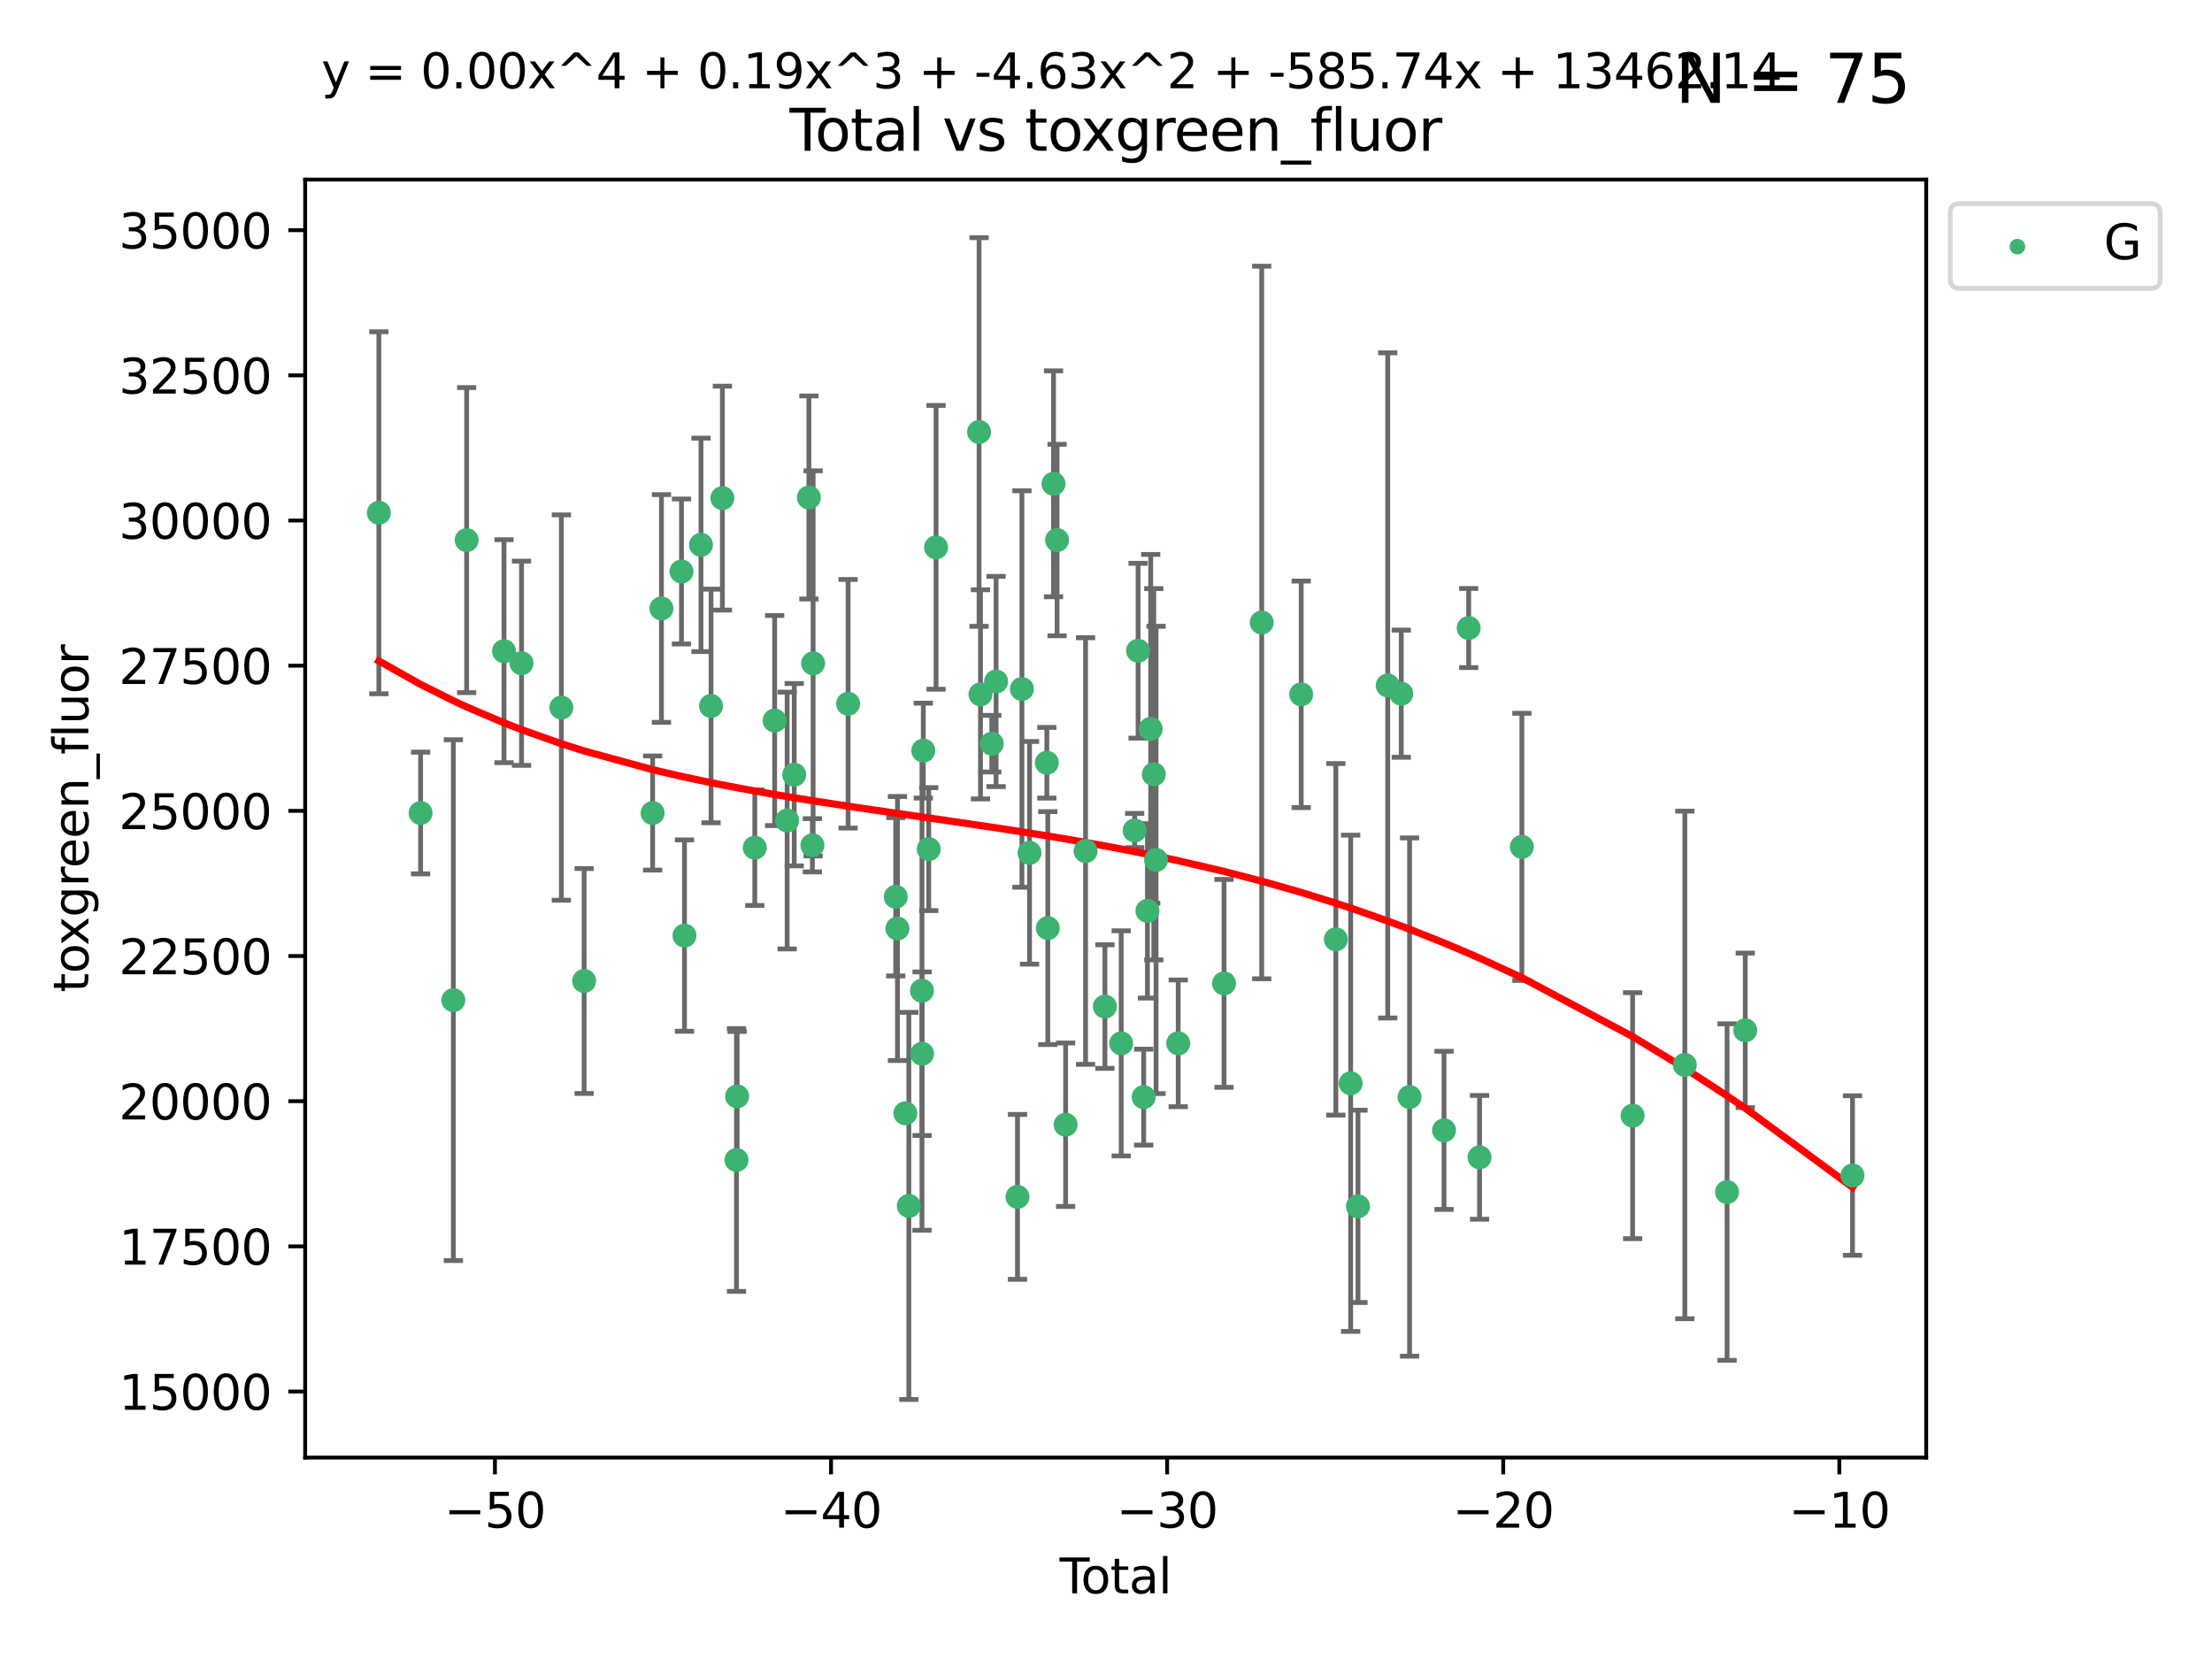<?xml version="1.0" encoding="utf-8" standalone="no"?>
<!DOCTYPE svg PUBLIC "-//W3C//DTD SVG 1.1//EN"
  "http://www.w3.org/Graphics/SVG/1.1/DTD/svg11.dtd">
<svg xmlns:xlink="http://www.w3.org/1999/xlink" width="460.8pt" height="345.6pt" viewBox="0 0 460.8 345.6" xmlns="http://www.w3.org/2000/svg" version="1.1">
 <defs>
  <style type="text/css">*{stroke-linejoin: round; stroke-linecap: butt}</style>
 </defs>
 <g id="figure_1">
  <g id="patch_1">
   <path d="M 0 345.6 
L 460.8 345.6 
L 460.8 0 
L 0 0 
z
" style="fill: #ffffff"/>
  </g>
  <g id="axes_1">
   <g id="patch_2">
    <path d="M 63.571 303.64 
L 401.26 303.64 
L 401.26 37.411 
L 63.571 37.411 
z
" style="fill: #ffffff"/>
   </g>
   <g id="PathCollection_1">
    <defs>
     <path id="meae3c63a25" d="M 0 1.118 
C 0.297 1.118 0.581 1 0.791 0.791 
C 1 0.581 1.118 0.297 1.118 0 
C 1.118 -0.297 1 -0.581 0.791 -0.791 
C 0.581 -1 0.297 -1.118 0 -1.118 
C -0.297 -1.118 -0.581 -1 -0.791 -0.791 
C -1 -0.581 -1.118 -0.297 -1.118 0 
C -1.118 0.297 -1 0.581 -0.791 0.791 
C -0.581 1 -0.297 1.118 0 1.118 
z
" style="stroke: #3cb371"/>
    </defs>
    <g clip-path="url(#pb32862f5c0)">
     <use xlink:href="#meae3c63a25" x="78.921" y="106.821" style="fill: #3cb371; stroke: #3cb371"/>
     <use xlink:href="#meae3c63a25" x="87.62" y="169.364" style="fill: #3cb371; stroke: #3cb371"/>
     <use xlink:href="#meae3c63a25" x="94.445" y="208.353" style="fill: #3cb371; stroke: #3cb371"/>
     <use xlink:href="#meae3c63a25" x="97.212" y="112.516" style="fill: #3cb371; stroke: #3cb371"/>
     <use xlink:href="#meae3c63a25" x="104.997" y="135.652" style="fill: #3cb371; stroke: #3cb371"/>
     <use xlink:href="#meae3c63a25" x="108.643" y="138.165" style="fill: #3cb371; stroke: #3cb371"/>
     <use xlink:href="#meae3c63a25" x="116.941" y="147.396" style="fill: #3cb371; stroke: #3cb371"/>
     <use xlink:href="#meae3c63a25" x="121.685" y="204.362" style="fill: #3cb371; stroke: #3cb371"/>
     <use xlink:href="#meae3c63a25" x="135.954" y="169.367" style="fill: #3cb371; stroke: #3cb371"/>
     <use xlink:href="#meae3c63a25" x="137.793" y="126.756" style="fill: #3cb371; stroke: #3cb371"/>
     <use xlink:href="#meae3c63a25" x="141.966" y="119.05" style="fill: #3cb371; stroke: #3cb371"/>
     <use xlink:href="#meae3c63a25" x="142.593" y="194.898" style="fill: #3cb371; stroke: #3cb371"/>
     <use xlink:href="#meae3c63a25" x="146.029" y="113.502" style="fill: #3cb371; stroke: #3cb371"/>
     <use xlink:href="#meae3c63a25" x="148.12" y="147.065" style="fill: #3cb371; stroke: #3cb371"/>
     <use xlink:href="#meae3c63a25" x="150.488" y="103.765" style="fill: #3cb371; stroke: #3cb371"/>
     <use xlink:href="#meae3c63a25" x="153.423" y="241.649" style="fill: #3cb371; stroke: #3cb371"/>
     <use xlink:href="#meae3c63a25" x="153.552" y="228.39" style="fill: #3cb371; stroke: #3cb371"/>
     <use xlink:href="#meae3c63a25" x="157.237" y="176.594" style="fill: #3cb371; stroke: #3cb371"/>
     <use xlink:href="#meae3c63a25" x="161.372" y="150.101" style="fill: #3cb371; stroke: #3cb371"/>
     <use xlink:href="#meae3c63a25" x="163.976" y="170.93" style="fill: #3cb371; stroke: #3cb371"/>
     <use xlink:href="#meae3c63a25" x="165.449" y="161.387" style="fill: #3cb371; stroke: #3cb371"/>
     <use xlink:href="#meae3c63a25" x="168.509" y="103.633" style="fill: #3cb371; stroke: #3cb371"/>
     <use xlink:href="#meae3c63a25" x="169.236" y="176.083" style="fill: #3cb371; stroke: #3cb371"/>
     <use xlink:href="#meae3c63a25" x="169.387" y="138.189" style="fill: #3cb371; stroke: #3cb371"/>
     <use xlink:href="#meae3c63a25" x="176.674" y="146.607" style="fill: #3cb371; stroke: #3cb371"/>
     <use xlink:href="#meae3c63a25" x="186.598" y="186.814" style="fill: #3cb371; stroke: #3cb371"/>
     <use xlink:href="#meae3c63a25" x="186.953" y="193.427" style="fill: #3cb371; stroke: #3cb371"/>
     <use xlink:href="#meae3c63a25" x="188.603" y="231.923" style="fill: #3cb371; stroke: #3cb371"/>
     <use xlink:href="#meae3c63a25" x="189.329" y="251.214" style="fill: #3cb371; stroke: #3cb371"/>
     <use xlink:href="#meae3c63a25" x="192.065" y="206.38" style="fill: #3cb371; stroke: #3cb371"/>
     <use xlink:href="#meae3c63a25" x="192.084" y="219.511" style="fill: #3cb371; stroke: #3cb371"/>
     <use xlink:href="#meae3c63a25" x="192.34" y="156.364" style="fill: #3cb371; stroke: #3cb371"/>
     <use xlink:href="#meae3c63a25" x="193.471" y="176.886" style="fill: #3cb371; stroke: #3cb371"/>
     <use xlink:href="#meae3c63a25" x="194.996" y="114.023" style="fill: #3cb371; stroke: #3cb371"/>
     <use xlink:href="#meae3c63a25" x="203.958" y="89.993" style="fill: #3cb371; stroke: #3cb371"/>
     <use xlink:href="#meae3c63a25" x="204.253" y="144.644" style="fill: #3cb371; stroke: #3cb371"/>
     <use xlink:href="#meae3c63a25" x="206.609" y="154.92" style="fill: #3cb371; stroke: #3cb371"/>
     <use xlink:href="#meae3c63a25" x="207.507" y="141.966" style="fill: #3cb371; stroke: #3cb371"/>
     <use xlink:href="#meae3c63a25" x="211.964" y="249.33" style="fill: #3cb371; stroke: #3cb371"/>
     <use xlink:href="#meae3c63a25" x="212.886" y="143.532" style="fill: #3cb371; stroke: #3cb371"/>
     <use xlink:href="#meae3c63a25" x="214.47" y="177.66" style="fill: #3cb371; stroke: #3cb371"/>
     <use xlink:href="#meae3c63a25" x="218.074" y="158.895" style="fill: #3cb371; stroke: #3cb371"/>
     <use xlink:href="#meae3c63a25" x="218.276" y="193.338" style="fill: #3cb371; stroke: #3cb371"/>
     <use xlink:href="#meae3c63a25" x="219.467" y="100.785" style="fill: #3cb371; stroke: #3cb371"/>
     <use xlink:href="#meae3c63a25" x="220.206" y="112.503" style="fill: #3cb371; stroke: #3cb371"/>
     <use xlink:href="#meae3c63a25" x="221.988" y="234.299" style="fill: #3cb371; stroke: #3cb371"/>
     <use xlink:href="#meae3c63a25" x="226.144" y="177.283" style="fill: #3cb371; stroke: #3cb371"/>
     <use xlink:href="#meae3c63a25" x="230.178" y="209.687" style="fill: #3cb371; stroke: #3cb371"/>
     <use xlink:href="#meae3c63a25" x="233.567" y="217.348" style="fill: #3cb371; stroke: #3cb371"/>
     <use xlink:href="#meae3c63a25" x="236.369" y="173.01" style="fill: #3cb371; stroke: #3cb371"/>
     <use xlink:href="#meae3c63a25" x="237.083" y="135.561" style="fill: #3cb371; stroke: #3cb371"/>
     <use xlink:href="#meae3c63a25" x="238.251" y="228.552" style="fill: #3cb371; stroke: #3cb371"/>
     <use xlink:href="#meae3c63a25" x="239.029" y="189.749" style="fill: #3cb371; stroke: #3cb371"/>
     <use xlink:href="#meae3c63a25" x="239.712" y="151.833" style="fill: #3cb371; stroke: #3cb371"/>
     <use xlink:href="#meae3c63a25" x="240.356" y="161.294" style="fill: #3cb371; stroke: #3cb371"/>
     <use xlink:href="#meae3c63a25" x="240.828" y="179.136" style="fill: #3cb371; stroke: #3cb371"/>
     <use xlink:href="#meae3c63a25" x="245.442" y="217.345" style="fill: #3cb371; stroke: #3cb371"/>
     <use xlink:href="#meae3c63a25" x="254.985" y="204.856" style="fill: #3cb371; stroke: #3cb371"/>
     <use xlink:href="#meae3c63a25" x="262.838" y="129.677" style="fill: #3cb371; stroke: #3cb371"/>
     <use xlink:href="#meae3c63a25" x="271.065" y="144.642" style="fill: #3cb371; stroke: #3cb371"/>
     <use xlink:href="#meae3c63a25" x="278.279" y="195.677" style="fill: #3cb371; stroke: #3cb371"/>
     <use xlink:href="#meae3c63a25" x="281.37" y="225.668" style="fill: #3cb371; stroke: #3cb371"/>
     <use xlink:href="#meae3c63a25" x="282.891" y="251.303" style="fill: #3cb371; stroke: #3cb371"/>
     <use xlink:href="#meae3c63a25" x="289.089" y="142.788" style="fill: #3cb371; stroke: #3cb371"/>
     <use xlink:href="#meae3c63a25" x="291.911" y="144.506" style="fill: #3cb371; stroke: #3cb371"/>
     <use xlink:href="#meae3c63a25" x="293.641" y="228.534" style="fill: #3cb371; stroke: #3cb371"/>
     <use xlink:href="#meae3c63a25" x="300.817" y="235.47" style="fill: #3cb371; stroke: #3cb371"/>
     <use xlink:href="#meae3c63a25" x="305.954" y="130.829" style="fill: #3cb371; stroke: #3cb371"/>
     <use xlink:href="#meae3c63a25" x="308.216" y="241.094" style="fill: #3cb371; stroke: #3cb371"/>
     <use xlink:href="#meae3c63a25" x="317.034" y="176.416" style="fill: #3cb371; stroke: #3cb371"/>
     <use xlink:href="#meae3c63a25" x="340.106" y="232.413" style="fill: #3cb371; stroke: #3cb371"/>
     <use xlink:href="#meae3c63a25" x="350.98" y="221.85" style="fill: #3cb371; stroke: #3cb371"/>
     <use xlink:href="#meae3c63a25" x="359.78" y="248.329" style="fill: #3cb371; stroke: #3cb371"/>
     <use xlink:href="#meae3c63a25" x="363.567" y="214.638" style="fill: #3cb371; stroke: #3cb371"/>
     <use xlink:href="#meae3c63a25" x="385.911" y="244.881" style="fill: #3cb371; stroke: #3cb371"/>
    </g>
   </g>
   <g id="matplotlib.axis_1">
    <g id="xtick_1">
     <g id="line2d_1">
      <defs>
       <path id="m091dcc22bf" d="M 0 0 
L 0 3.5 
" style="stroke: #000000; stroke-width: 0.8"/>
      </defs>
      <g>
       <use xlink:href="#m091dcc22bf" x="103.104" y="303.64" style="stroke: #000000; stroke-width: 0.8"/>
      </g>
     </g>
     <g id="text_1">
      <!-- −50 -->
      <g transform="translate(92.552 318.238)scale(0.1 -0.1)">
       <defs>
        <path id="DejaVuSans-2212" d="M 678 2272 
L 4684 2272 
L 4684 1741 
L 678 1741 
L 678 2272 
z
" transform="scale(0.016)"/>
        <path id="DejaVuSans-35" d="M 691 4666 
L 3169 4666 
L 3169 4134 
L 1269 4134 
L 1269 2991 
Q 1406 3038 1543 3061 
Q 1681 3084 1819 3084 
Q 2600 3084 3056 2656 
Q 3513 2228 3513 1497 
Q 3513 744 3044 326 
Q 2575 -91 1722 -91 
Q 1428 -91 1123 -41 
Q 819 9 494 109 
L 494 744 
Q 775 591 1075 516 
Q 1375 441 1709 441 
Q 2250 441 2565 725 
Q 2881 1009 2881 1497 
Q 2881 1984 2565 2268 
Q 2250 2553 1709 2553 
Q 1456 2553 1204 2497 
Q 953 2441 691 2322 
L 691 4666 
z
" transform="scale(0.016)"/>
        <path id="DejaVuSans-30" d="M 2034 4250 
Q 1547 4250 1301 3770 
Q 1056 3291 1056 2328 
Q 1056 1369 1301 889 
Q 1547 409 2034 409 
Q 2525 409 2770 889 
Q 3016 1369 3016 2328 
Q 3016 3291 2770 3770 
Q 2525 4250 2034 4250 
z
M 2034 4750 
Q 2819 4750 3233 4129 
Q 3647 3509 3647 2328 
Q 3647 1150 3233 529 
Q 2819 -91 2034 -91 
Q 1250 -91 836 529 
Q 422 1150 422 2328 
Q 422 3509 836 4129 
Q 1250 4750 2034 4750 
z
" transform="scale(0.016)"/>
       </defs>
       <use xlink:href="#DejaVuSans-2212"/>
       <use xlink:href="#DejaVuSans-35" x="83.789"/>
       <use xlink:href="#DejaVuSans-30" x="147.412"/>
      </g>
     </g>
    </g>
    <g id="xtick_2">
     <g id="line2d_2">
      <g>
       <use xlink:href="#m091dcc22bf" x="173.12" y="303.64" style="stroke: #000000; stroke-width: 0.8"/>
      </g>
     </g>
     <g id="text_2">
      <!-- −40 -->
      <g transform="translate(162.567 318.238)scale(0.1 -0.1)">
       <defs>
        <path id="DejaVuSans-34" d="M 2419 4116 
L 825 1625 
L 2419 1625 
L 2419 4116 
z
M 2253 4666 
L 3047 4666 
L 3047 1625 
L 3713 1625 
L 3713 1100 
L 3047 1100 
L 3047 0 
L 2419 0 
L 2419 1100 
L 313 1100 
L 313 1709 
L 2253 4666 
z
" transform="scale(0.016)"/>
       </defs>
       <use xlink:href="#DejaVuSans-2212"/>
       <use xlink:href="#DejaVuSans-34" x="83.789"/>
       <use xlink:href="#DejaVuSans-30" x="147.412"/>
      </g>
     </g>
    </g>
    <g id="xtick_3">
     <g id="line2d_3">
      <g>
       <use xlink:href="#m091dcc22bf" x="243.135" y="303.64" style="stroke: #000000; stroke-width: 0.8"/>
      </g>
     </g>
     <g id="text_3">
      <!-- −30 -->
      <g transform="translate(232.583 318.238)scale(0.1 -0.1)">
       <defs>
        <path id="DejaVuSans-33" d="M 2597 2516 
Q 3050 2419 3304 2112 
Q 3559 1806 3559 1356 
Q 3559 666 3084 287 
Q 2609 -91 1734 -91 
Q 1441 -91 1130 -33 
Q 819 25 488 141 
L 488 750 
Q 750 597 1062 519 
Q 1375 441 1716 441 
Q 2309 441 2620 675 
Q 2931 909 2931 1356 
Q 2931 1769 2642 2001 
Q 2353 2234 1838 2234 
L 1294 2234 
L 1294 2753 
L 1863 2753 
Q 2328 2753 2575 2939 
Q 2822 3125 2822 3475 
Q 2822 3834 2567 4026 
Q 2313 4219 1838 4219 
Q 1578 4219 1281 4162 
Q 984 4106 628 3988 
L 628 4550 
Q 988 4650 1302 4700 
Q 1616 4750 1894 4750 
Q 2613 4750 3031 4423 
Q 3450 4097 3450 3541 
Q 3450 3153 3228 2886 
Q 3006 2619 2597 2516 
z
" transform="scale(0.016)"/>
       </defs>
       <use xlink:href="#DejaVuSans-2212"/>
       <use xlink:href="#DejaVuSans-33" x="83.789"/>
       <use xlink:href="#DejaVuSans-30" x="147.412"/>
      </g>
     </g>
    </g>
    <g id="xtick_4">
     <g id="line2d_4">
      <g>
       <use xlink:href="#m091dcc22bf" x="313.151" y="303.64" style="stroke: #000000; stroke-width: 0.8"/>
      </g>
     </g>
     <g id="text_4">
      <!-- −20 -->
      <g transform="translate(302.598 318.238)scale(0.1 -0.1)">
       <defs>
        <path id="DejaVuSans-32" d="M 1228 531 
L 3431 531 
L 3431 0 
L 469 0 
L 469 531 
Q 828 903 1448 1529 
Q 2069 2156 2228 2338 
Q 2531 2678 2651 2914 
Q 2772 3150 2772 3378 
Q 2772 3750 2511 3984 
Q 2250 4219 1831 4219 
Q 1534 4219 1204 4116 
Q 875 4013 500 3803 
L 500 4441 
Q 881 4594 1212 4672 
Q 1544 4750 1819 4750 
Q 2544 4750 2975 4387 
Q 3406 4025 3406 3419 
Q 3406 3131 3298 2873 
Q 3191 2616 2906 2266 
Q 2828 2175 2409 1742 
Q 1991 1309 1228 531 
z
" transform="scale(0.016)"/>
       </defs>
       <use xlink:href="#DejaVuSans-2212"/>
       <use xlink:href="#DejaVuSans-32" x="83.789"/>
       <use xlink:href="#DejaVuSans-30" x="147.412"/>
      </g>
     </g>
    </g>
    <g id="xtick_5">
     <g id="line2d_5">
      <g>
       <use xlink:href="#m091dcc22bf" x="383.166" y="303.64" style="stroke: #000000; stroke-width: 0.8"/>
      </g>
     </g>
     <g id="text_5">
      <!-- −10 -->
      <g transform="translate(372.614 318.238)scale(0.1 -0.1)">
       <defs>
        <path id="DejaVuSans-31" d="M 794 531 
L 1825 531 
L 1825 4091 
L 703 3866 
L 703 4441 
L 1819 4666 
L 2450 4666 
L 2450 531 
L 3481 531 
L 3481 0 
L 794 0 
L 794 531 
z
" transform="scale(0.016)"/>
       </defs>
       <use xlink:href="#DejaVuSans-2212"/>
       <use xlink:href="#DejaVuSans-31" x="83.789"/>
       <use xlink:href="#DejaVuSans-30" x="147.412"/>
      </g>
     </g>
    </g>
    <g id="text_6">
     <!-- Total -->
     <g transform="translate(220.739 331.917)scale(0.1 -0.1)">
      <defs>
       <path id="DejaVuSans-54" d="M -19 4666 
L 3928 4666 
L 3928 4134 
L 2272 4134 
L 2272 0 
L 1638 0 
L 1638 4134 
L -19 4134 
L -19 4666 
z
" transform="scale(0.016)"/>
       <path id="DejaVuSans-6f" d="M 1959 3097 
Q 1497 3097 1228 2736 
Q 959 2375 959 1747 
Q 959 1119 1226 758 
Q 1494 397 1959 397 
Q 2419 397 2687 759 
Q 2956 1122 2956 1747 
Q 2956 2369 2687 2733 
Q 2419 3097 1959 3097 
z
M 1959 3584 
Q 2709 3584 3137 3096 
Q 3566 2609 3566 1747 
Q 3566 888 3137 398 
Q 2709 -91 1959 -91 
Q 1206 -91 779 398 
Q 353 888 353 1747 
Q 353 2609 779 3096 
Q 1206 3584 1959 3584 
z
" transform="scale(0.016)"/>
       <path id="DejaVuSans-74" d="M 1172 4494 
L 1172 3500 
L 2356 3500 
L 2356 3053 
L 1172 3053 
L 1172 1153 
Q 1172 725 1289 603 
Q 1406 481 1766 481 
L 2356 481 
L 2356 0 
L 1766 0 
Q 1100 0 847 248 
Q 594 497 594 1153 
L 594 3053 
L 172 3053 
L 172 3500 
L 594 3500 
L 594 4494 
L 1172 4494 
z
" transform="scale(0.016)"/>
       <path id="DejaVuSans-61" d="M 2194 1759 
Q 1497 1759 1228 1600 
Q 959 1441 959 1056 
Q 959 750 1161 570 
Q 1363 391 1709 391 
Q 2188 391 2477 730 
Q 2766 1069 2766 1631 
L 2766 1759 
L 2194 1759 
z
M 3341 1997 
L 3341 0 
L 2766 0 
L 2766 531 
Q 2569 213 2275 61 
Q 1981 -91 1556 -91 
Q 1019 -91 701 211 
Q 384 513 384 1019 
Q 384 1609 779 1909 
Q 1175 2209 1959 2209 
L 2766 2209 
L 2766 2266 
Q 2766 2663 2505 2880 
Q 2244 3097 1772 3097 
Q 1472 3097 1187 3025 
Q 903 2953 641 2809 
L 641 3341 
Q 956 3463 1253 3523 
Q 1550 3584 1831 3584 
Q 2591 3584 2966 3190 
Q 3341 2797 3341 1997 
z
" transform="scale(0.016)"/>
       <path id="DejaVuSans-6c" d="M 603 4863 
L 1178 4863 
L 1178 0 
L 603 0 
L 603 4863 
z
" transform="scale(0.016)"/>
      </defs>
      <use xlink:href="#DejaVuSans-54"/>
      <use xlink:href="#DejaVuSans-6f" x="44.084"/>
      <use xlink:href="#DejaVuSans-74" x="105.266"/>
      <use xlink:href="#DejaVuSans-61" x="144.475"/>
      <use xlink:href="#DejaVuSans-6c" x="205.754"/>
     </g>
    </g>
   </g>
   <g id="matplotlib.axis_2">
    <g id="ytick_1">
     <g id="line2d_6">
      <defs>
       <path id="m71e59229a1" d="M 0 0 
L -3.5 0 
" style="stroke: #000000; stroke-width: 0.8"/>
      </defs>
      <g>
       <use xlink:href="#m71e59229a1" x="63.571" y="289.883" style="stroke: #000000; stroke-width: 0.8"/>
      </g>
     </g>
     <g id="text_7">
      <!-- 15000 -->
      <g transform="translate(24.759 293.683)scale(0.1 -0.1)">
       <use xlink:href="#DejaVuSans-31"/>
       <use xlink:href="#DejaVuSans-35" x="63.623"/>
       <use xlink:href="#DejaVuSans-30" x="127.246"/>
       <use xlink:href="#DejaVuSans-30" x="190.869"/>
       <use xlink:href="#DejaVuSans-30" x="254.492"/>
      </g>
     </g>
    </g>
    <g id="ytick_2">
     <g id="line2d_7">
      <g>
       <use xlink:href="#m71e59229a1" x="63.571" y="259.642" style="stroke: #000000; stroke-width: 0.8"/>
      </g>
     </g>
     <g id="text_8">
      <!-- 17500 -->
      <g transform="translate(24.759 263.441)scale(0.1 -0.1)">
       <defs>
        <path id="DejaVuSans-37" d="M 525 4666 
L 3525 4666 
L 3525 4397 
L 1831 0 
L 1172 0 
L 2766 4134 
L 525 4134 
L 525 4666 
z
" transform="scale(0.016)"/>
       </defs>
       <use xlink:href="#DejaVuSans-31"/>
       <use xlink:href="#DejaVuSans-37" x="63.623"/>
       <use xlink:href="#DejaVuSans-35" x="127.246"/>
       <use xlink:href="#DejaVuSans-30" x="190.869"/>
       <use xlink:href="#DejaVuSans-30" x="254.492"/>
      </g>
     </g>
    </g>
    <g id="ytick_3">
     <g id="line2d_8">
      <g>
       <use xlink:href="#m71e59229a1" x="63.571" y="229.4" style="stroke: #000000; stroke-width: 0.8"/>
      </g>
     </g>
     <g id="text_9">
      <!-- 20000 -->
      <g transform="translate(24.759 233.199)scale(0.1 -0.1)">
       <use xlink:href="#DejaVuSans-32"/>
       <use xlink:href="#DejaVuSans-30" x="63.623"/>
       <use xlink:href="#DejaVuSans-30" x="127.246"/>
       <use xlink:href="#DejaVuSans-30" x="190.869"/>
       <use xlink:href="#DejaVuSans-30" x="254.492"/>
      </g>
     </g>
    </g>
    <g id="ytick_4">
     <g id="line2d_9">
      <g>
       <use xlink:href="#m71e59229a1" x="63.571" y="199.159" style="stroke: #000000; stroke-width: 0.8"/>
      </g>
     </g>
     <g id="text_10">
      <!-- 22500 -->
      <g transform="translate(24.759 202.958)scale(0.1 -0.1)">
       <use xlink:href="#DejaVuSans-32"/>
       <use xlink:href="#DejaVuSans-32" x="63.623"/>
       <use xlink:href="#DejaVuSans-35" x="127.246"/>
       <use xlink:href="#DejaVuSans-30" x="190.869"/>
       <use xlink:href="#DejaVuSans-30" x="254.492"/>
      </g>
     </g>
    </g>
    <g id="ytick_5">
     <g id="line2d_10">
      <g>
       <use xlink:href="#m71e59229a1" x="63.571" y="168.917" style="stroke: #000000; stroke-width: 0.8"/>
      </g>
     </g>
     <g id="text_11">
      <!-- 25000 -->
      <g transform="translate(24.759 172.716)scale(0.1 -0.1)">
       <use xlink:href="#DejaVuSans-32"/>
       <use xlink:href="#DejaVuSans-35" x="63.623"/>
       <use xlink:href="#DejaVuSans-30" x="127.246"/>
       <use xlink:href="#DejaVuSans-30" x="190.869"/>
       <use xlink:href="#DejaVuSans-30" x="254.492"/>
      </g>
     </g>
    </g>
    <g id="ytick_6">
     <g id="line2d_11">
      <g>
       <use xlink:href="#m71e59229a1" x="63.571" y="138.675" style="stroke: #000000; stroke-width: 0.8"/>
      </g>
     </g>
     <g id="text_12">
      <!-- 27500 -->
      <g transform="translate(24.759 142.475)scale(0.1 -0.1)">
       <use xlink:href="#DejaVuSans-32"/>
       <use xlink:href="#DejaVuSans-37" x="63.623"/>
       <use xlink:href="#DejaVuSans-35" x="127.246"/>
       <use xlink:href="#DejaVuSans-30" x="190.869"/>
       <use xlink:href="#DejaVuSans-30" x="254.492"/>
      </g>
     </g>
    </g>
    <g id="ytick_7">
     <g id="line2d_12">
      <g>
       <use xlink:href="#m71e59229a1" x="63.571" y="108.434" style="stroke: #000000; stroke-width: 0.8"/>
      </g>
     </g>
     <g id="text_13">
      <!-- 30000 -->
      <g transform="translate(24.759 112.233)scale(0.1 -0.1)">
       <use xlink:href="#DejaVuSans-33"/>
       <use xlink:href="#DejaVuSans-30" x="63.623"/>
       <use xlink:href="#DejaVuSans-30" x="127.246"/>
       <use xlink:href="#DejaVuSans-30" x="190.869"/>
       <use xlink:href="#DejaVuSans-30" x="254.492"/>
      </g>
     </g>
    </g>
    <g id="ytick_8">
     <g id="line2d_13">
      <g>
       <use xlink:href="#m71e59229a1" x="63.571" y="78.192" style="stroke: #000000; stroke-width: 0.8"/>
      </g>
     </g>
     <g id="text_14">
      <!-- 32500 -->
      <g transform="translate(24.759 81.991)scale(0.1 -0.1)">
       <use xlink:href="#DejaVuSans-33"/>
       <use xlink:href="#DejaVuSans-32" x="63.623"/>
       <use xlink:href="#DejaVuSans-35" x="127.246"/>
       <use xlink:href="#DejaVuSans-30" x="190.869"/>
       <use xlink:href="#DejaVuSans-30" x="254.492"/>
      </g>
     </g>
    </g>
    <g id="ytick_9">
     <g id="line2d_14">
      <g>
       <use xlink:href="#m71e59229a1" x="63.571" y="47.951" style="stroke: #000000; stroke-width: 0.8"/>
      </g>
     </g>
     <g id="text_15">
      <!-- 35000 -->
      <g transform="translate(24.759 51.75)scale(0.1 -0.1)">
       <use xlink:href="#DejaVuSans-33"/>
       <use xlink:href="#DejaVuSans-35" x="63.623"/>
       <use xlink:href="#DejaVuSans-30" x="127.246"/>
       <use xlink:href="#DejaVuSans-30" x="190.869"/>
       <use xlink:href="#DejaVuSans-30" x="254.492"/>
      </g>
     </g>
    </g>
    <g id="text_16">
     <!-- toxgreen_fluor -->
     <g transform="translate(18.401 206.72)rotate(-90)scale(0.1 -0.1)">
      <defs>
       <path id="DejaVuSans-78" d="M 3513 3500 
L 2247 1797 
L 3578 0 
L 2900 0 
L 1881 1375 
L 863 0 
L 184 0 
L 1544 1831 
L 300 3500 
L 978 3500 
L 1906 2253 
L 2834 3500 
L 3513 3500 
z
" transform="scale(0.016)"/>
       <path id="DejaVuSans-67" d="M 2906 1791 
Q 2906 2416 2648 2759 
Q 2391 3103 1925 3103 
Q 1463 3103 1205 2759 
Q 947 2416 947 1791 
Q 947 1169 1205 825 
Q 1463 481 1925 481 
Q 2391 481 2648 825 
Q 2906 1169 2906 1791 
z
M 3481 434 
Q 3481 -459 3084 -895 
Q 2688 -1331 1869 -1331 
Q 1566 -1331 1297 -1286 
Q 1028 -1241 775 -1147 
L 775 -588 
Q 1028 -725 1275 -790 
Q 1522 -856 1778 -856 
Q 2344 -856 2625 -561 
Q 2906 -266 2906 331 
L 2906 616 
Q 2728 306 2450 153 
Q 2172 0 1784 0 
Q 1141 0 747 490 
Q 353 981 353 1791 
Q 353 2603 747 3093 
Q 1141 3584 1784 3584 
Q 2172 3584 2450 3431 
Q 2728 3278 2906 2969 
L 2906 3500 
L 3481 3500 
L 3481 434 
z
" transform="scale(0.016)"/>
       <path id="DejaVuSans-72" d="M 2631 2963 
Q 2534 3019 2420 3045 
Q 2306 3072 2169 3072 
Q 1681 3072 1420 2755 
Q 1159 2438 1159 1844 
L 1159 0 
L 581 0 
L 581 3500 
L 1159 3500 
L 1159 2956 
Q 1341 3275 1631 3429 
Q 1922 3584 2338 3584 
Q 2397 3584 2469 3576 
Q 2541 3569 2628 3553 
L 2631 2963 
z
" transform="scale(0.016)"/>
       <path id="DejaVuSans-65" d="M 3597 1894 
L 3597 1613 
L 953 1613 
Q 991 1019 1311 708 
Q 1631 397 2203 397 
Q 2534 397 2845 478 
Q 3156 559 3463 722 
L 3463 178 
Q 3153 47 2828 -22 
Q 2503 -91 2169 -91 
Q 1331 -91 842 396 
Q 353 884 353 1716 
Q 353 2575 817 3079 
Q 1281 3584 2069 3584 
Q 2775 3584 3186 3129 
Q 3597 2675 3597 1894 
z
M 3022 2063 
Q 3016 2534 2758 2815 
Q 2500 3097 2075 3097 
Q 1594 3097 1305 2825 
Q 1016 2553 972 2059 
L 3022 2063 
z
" transform="scale(0.016)"/>
       <path id="DejaVuSans-6e" d="M 3513 2113 
L 3513 0 
L 2938 0 
L 2938 2094 
Q 2938 2591 2744 2837 
Q 2550 3084 2163 3084 
Q 1697 3084 1428 2787 
Q 1159 2491 1159 1978 
L 1159 0 
L 581 0 
L 581 3500 
L 1159 3500 
L 1159 2956 
Q 1366 3272 1645 3428 
Q 1925 3584 2291 3584 
Q 2894 3584 3203 3211 
Q 3513 2838 3513 2113 
z
" transform="scale(0.016)"/>
       <path id="DejaVuSans-5f" d="M 3263 -1063 
L 3263 -1509 
L -63 -1509 
L -63 -1063 
L 3263 -1063 
z
" transform="scale(0.016)"/>
       <path id="DejaVuSans-66" d="M 2375 4863 
L 2375 4384 
L 1825 4384 
Q 1516 4384 1395 4259 
Q 1275 4134 1275 3809 
L 1275 3500 
L 2222 3500 
L 2222 3053 
L 1275 3053 
L 1275 0 
L 697 0 
L 697 3053 
L 147 3053 
L 147 3500 
L 697 3500 
L 697 3744 
Q 697 4328 969 4595 
Q 1241 4863 1831 4863 
L 2375 4863 
z
" transform="scale(0.016)"/>
       <path id="DejaVuSans-75" d="M 544 1381 
L 544 3500 
L 1119 3500 
L 1119 1403 
Q 1119 906 1312 657 
Q 1506 409 1894 409 
Q 2359 409 2629 706 
Q 2900 1003 2900 1516 
L 2900 3500 
L 3475 3500 
L 3475 0 
L 2900 0 
L 2900 538 
Q 2691 219 2414 64 
Q 2138 -91 1772 -91 
Q 1169 -91 856 284 
Q 544 659 544 1381 
z
M 1991 3584 
L 1991 3584 
z
" transform="scale(0.016)"/>
      </defs>
      <use xlink:href="#DejaVuSans-74"/>
      <use xlink:href="#DejaVuSans-6f" x="39.209"/>
      <use xlink:href="#DejaVuSans-78" x="97.266"/>
      <use xlink:href="#DejaVuSans-67" x="156.445"/>
      <use xlink:href="#DejaVuSans-72" x="219.922"/>
      <use xlink:href="#DejaVuSans-65" x="258.785"/>
      <use xlink:href="#DejaVuSans-65" x="320.309"/>
      <use xlink:href="#DejaVuSans-6e" x="381.832"/>
      <use xlink:href="#DejaVuSans-5f" x="445.211"/>
      <use xlink:href="#DejaVuSans-66" x="495.211"/>
      <use xlink:href="#DejaVuSans-6c" x="530.416"/>
      <use xlink:href="#DejaVuSans-75" x="558.199"/>
      <use xlink:href="#DejaVuSans-6f" x="621.578"/>
      <use xlink:href="#DejaVuSans-72" x="682.76"/>
     </g>
    </g>
   </g>
   <g id="LineCollection_1">
    <path d="M 78.921 144.526 
L 78.921 69.116 
" clip-path="url(#pb32862f5c0)" style="fill: none; stroke: #696969"/>
    <path d="M 87.62 182.046 
L 87.62 156.683 
" clip-path="url(#pb32862f5c0)" style="fill: none; stroke: #696969"/>
    <path d="M 94.445 262.603 
L 94.445 154.102 
" clip-path="url(#pb32862f5c0)" style="fill: none; stroke: #696969"/>
    <path d="M 97.212 144.296 
L 97.212 80.736 
" clip-path="url(#pb32862f5c0)" style="fill: none; stroke: #696969"/>
    <path d="M 104.997 158.875 
L 104.997 112.429 
" clip-path="url(#pb32862f5c0)" style="fill: none; stroke: #696969"/>
    <path d="M 108.643 159.44 
L 108.643 116.891 
" clip-path="url(#pb32862f5c0)" style="fill: none; stroke: #696969"/>
    <path d="M 116.941 187.536 
L 116.941 107.256 
" clip-path="url(#pb32862f5c0)" style="fill: none; stroke: #696969"/>
    <path d="M 121.685 227.788 
L 121.685 180.936 
" clip-path="url(#pb32862f5c0)" style="fill: none; stroke: #696969"/>
    <path d="M 135.954 181.258 
L 135.954 157.475 
" clip-path="url(#pb32862f5c0)" style="fill: none; stroke: #696969"/>
    <path d="M 137.793 150.472 
L 137.793 103.041 
" clip-path="url(#pb32862f5c0)" style="fill: none; stroke: #696969"/>
    <path d="M 141.966 134.148 
L 141.966 103.952 
" clip-path="url(#pb32862f5c0)" style="fill: none; stroke: #696969"/>
    <path d="M 142.593 214.831 
L 142.593 174.965 
" clip-path="url(#pb32862f5c0)" style="fill: none; stroke: #696969"/>
    <path d="M 146.029 135.739 
L 146.029 91.265 
" clip-path="url(#pb32862f5c0)" style="fill: none; stroke: #696969"/>
    <path d="M 148.12 171.395 
L 148.12 122.734 
" clip-path="url(#pb32862f5c0)" style="fill: none; stroke: #696969"/>
    <path d="M 150.488 127.089 
L 150.488 80.442 
" clip-path="url(#pb32862f5c0)" style="fill: none; stroke: #696969"/>
    <path d="M 153.423 269.018 
L 153.423 214.28 
" clip-path="url(#pb32862f5c0)" style="fill: none; stroke: #696969"/>
    <path d="M 153.552 241.907 
L 153.552 214.872 
" clip-path="url(#pb32862f5c0)" style="fill: none; stroke: #696969"/>
    <path d="M 157.237 188.628 
L 157.237 164.56 
" clip-path="url(#pb32862f5c0)" style="fill: none; stroke: #696969"/>
    <path d="M 161.372 171.984 
L 161.372 128.219 
" clip-path="url(#pb32862f5c0)" style="fill: none; stroke: #696969"/>
    <path d="M 163.976 197.681 
L 163.976 144.179 
" clip-path="url(#pb32862f5c0)" style="fill: none; stroke: #696969"/>
    <path d="M 165.449 180.382 
L 165.449 142.391 
" clip-path="url(#pb32862f5c0)" style="fill: none; stroke: #696969"/>
    <path d="M 168.509 124.786 
L 168.509 82.481 
" clip-path="url(#pb32862f5c0)" style="fill: none; stroke: #696969"/>
    <path d="M 169.236 181.628 
L 169.236 170.537 
" clip-path="url(#pb32862f5c0)" style="fill: none; stroke: #696969"/>
    <path d="M 169.387 178.303 
L 169.387 98.076 
" clip-path="url(#pb32862f5c0)" style="fill: none; stroke: #696969"/>
    <path d="M 176.674 172.502 
L 176.674 120.713 
" clip-path="url(#pb32862f5c0)" style="fill: none; stroke: #696969"/>
    <path d="M 186.598 203.304 
L 186.598 170.324 
" clip-path="url(#pb32862f5c0)" style="fill: none; stroke: #696969"/>
    <path d="M 186.953 220.927 
L 186.953 165.926 
" clip-path="url(#pb32862f5c0)" style="fill: none; stroke: #696969"/>
    <path d="M 188.603 232.749 
L 188.603 231.097 
" clip-path="url(#pb32862f5c0)" style="fill: none; stroke: #696969"/>
    <path d="M 189.329 291.539 
L 189.329 210.889 
" clip-path="url(#pb32862f5c0)" style="fill: none; stroke: #696969"/>
    <path d="M 192.065 256.283 
L 192.065 156.477 
" clip-path="url(#pb32862f5c0)" style="fill: none; stroke: #696969"/>
    <path d="M 192.084 236.553 
L 192.084 202.469 
" clip-path="url(#pb32862f5c0)" style="fill: none; stroke: #696969"/>
    <path d="M 192.34 166.253 
L 192.34 146.475 
" clip-path="url(#pb32862f5c0)" style="fill: none; stroke: #696969"/>
    <path d="M 193.471 189.692 
L 193.471 164.081 
" clip-path="url(#pb32862f5c0)" style="fill: none; stroke: #696969"/>
    <path d="M 194.996 143.581 
L 194.996 84.464 
" clip-path="url(#pb32862f5c0)" style="fill: none; stroke: #696969"/>
    <path d="M 203.958 130.474 
L 203.958 49.513 
" clip-path="url(#pb32862f5c0)" style="fill: none; stroke: #696969"/>
    <path d="M 204.253 166.429 
L 204.253 122.859 
" clip-path="url(#pb32862f5c0)" style="fill: none; stroke: #696969"/>
    <path d="M 206.609 160.819 
L 206.609 149.02 
" clip-path="url(#pb32862f5c0)" style="fill: none; stroke: #696969"/>
    <path d="M 207.507 163.86 
L 207.507 120.073 
" clip-path="url(#pb32862f5c0)" style="fill: none; stroke: #696969"/>
    <path d="M 211.964 266.502 
L 211.964 232.159 
" clip-path="url(#pb32862f5c0)" style="fill: none; stroke: #696969"/>
    <path d="M 212.886 184.826 
L 212.886 102.237 
" clip-path="url(#pb32862f5c0)" style="fill: none; stroke: #696969"/>
    <path d="M 214.47 200.855 
L 214.47 154.465 
" clip-path="url(#pb32862f5c0)" style="fill: none; stroke: #696969"/>
    <path d="M 218.074 166.255 
L 218.074 151.535 
" clip-path="url(#pb32862f5c0)" style="fill: none; stroke: #696969"/>
    <path d="M 218.276 217.601 
L 218.276 169.075 
" clip-path="url(#pb32862f5c0)" style="fill: none; stroke: #696969"/>
    <path d="M 219.467 124.317 
L 219.467 77.253 
" clip-path="url(#pb32862f5c0)" style="fill: none; stroke: #696969"/>
    <path d="M 220.206 132.449 
L 220.206 92.557 
" clip-path="url(#pb32862f5c0)" style="fill: none; stroke: #696969"/>
    <path d="M 221.988 251.328 
L 221.988 217.27 
" clip-path="url(#pb32862f5c0)" style="fill: none; stroke: #696969"/>
    <path d="M 226.144 221.72 
L 226.144 132.845 
" clip-path="url(#pb32862f5c0)" style="fill: none; stroke: #696969"/>
    <path d="M 230.178 222.559 
L 230.178 196.815 
" clip-path="url(#pb32862f5c0)" style="fill: none; stroke: #696969"/>
    <path d="M 233.567 240.799 
L 233.567 193.897 
" clip-path="url(#pb32862f5c0)" style="fill: none; stroke: #696969"/>
    <path d="M 236.369 176.574 
L 236.369 169.446 
" clip-path="url(#pb32862f5c0)" style="fill: none; stroke: #696969"/>
    <path d="M 237.083 153.77 
L 237.083 117.352 
" clip-path="url(#pb32862f5c0)" style="fill: none; stroke: #696969"/>
    <path d="M 238.251 238.537 
L 238.251 218.567 
" clip-path="url(#pb32862f5c0)" style="fill: none; stroke: #696969"/>
    <path d="M 239.029 207.912 
L 239.029 171.585 
" clip-path="url(#pb32862f5c0)" style="fill: none; stroke: #696969"/>
    <path d="M 239.712 188.168 
L 239.712 115.498 
" clip-path="url(#pb32862f5c0)" style="fill: none; stroke: #696969"/>
    <path d="M 240.356 199.969 
L 240.356 122.62 
" clip-path="url(#pb32862f5c0)" style="fill: none; stroke: #696969"/>
    <path d="M 240.828 227.811 
L 240.828 130.461 
" clip-path="url(#pb32862f5c0)" style="fill: none; stroke: #696969"/>
    <path d="M 245.442 230.543 
L 245.442 204.147 
" clip-path="url(#pb32862f5c0)" style="fill: none; stroke: #696969"/>
    <path d="M 254.985 226.512 
L 254.985 183.201 
" clip-path="url(#pb32862f5c0)" style="fill: none; stroke: #696969"/>
    <path d="M 262.838 203.898 
L 262.838 55.456 
" clip-path="url(#pb32862f5c0)" style="fill: none; stroke: #696969"/>
    <path d="M 271.065 168.235 
L 271.065 121.049 
" clip-path="url(#pb32862f5c0)" style="fill: none; stroke: #696969"/>
    <path d="M 278.279 232.292 
L 278.279 159.063 
" clip-path="url(#pb32862f5c0)" style="fill: none; stroke: #696969"/>
    <path d="M 281.37 277.355 
L 281.37 173.981 
" clip-path="url(#pb32862f5c0)" style="fill: none; stroke: #696969"/>
    <path d="M 282.891 271.333 
L 282.891 231.273 
" clip-path="url(#pb32862f5c0)" style="fill: none; stroke: #696969"/>
    <path d="M 289.089 212.067 
L 289.089 73.508 
" clip-path="url(#pb32862f5c0)" style="fill: none; stroke: #696969"/>
    <path d="M 291.911 157.752 
L 291.911 131.26 
" clip-path="url(#pb32862f5c0)" style="fill: none; stroke: #696969"/>
    <path d="M 293.641 282.518 
L 293.641 174.55 
" clip-path="url(#pb32862f5c0)" style="fill: none; stroke: #696969"/>
    <path d="M 300.817 251.94 
L 300.817 219.001 
" clip-path="url(#pb32862f5c0)" style="fill: none; stroke: #696969"/>
    <path d="M 305.954 139.067 
L 305.954 122.591 
" clip-path="url(#pb32862f5c0)" style="fill: none; stroke: #696969"/>
    <path d="M 308.216 253.984 
L 308.216 228.203 
" clip-path="url(#pb32862f5c0)" style="fill: none; stroke: #696969"/>
    <path d="M 317.034 204.238 
L 317.034 148.593 
" clip-path="url(#pb32862f5c0)" style="fill: none; stroke: #696969"/>
    <path d="M 340.106 258.035 
L 340.106 206.79 
" clip-path="url(#pb32862f5c0)" style="fill: none; stroke: #696969"/>
    <path d="M 350.98 274.72 
L 350.98 168.98 
" clip-path="url(#pb32862f5c0)" style="fill: none; stroke: #696969"/>
    <path d="M 359.78 283.379 
L 359.78 213.279 
" clip-path="url(#pb32862f5c0)" style="fill: none; stroke: #696969"/>
    <path d="M 363.567 230.734 
L 363.567 198.541 
" clip-path="url(#pb32862f5c0)" style="fill: none; stroke: #696969"/>
    <path d="M 385.911 261.497 
L 385.911 228.265 
" clip-path="url(#pb32862f5c0)" style="fill: none; stroke: #696969"/>
   </g>
   <g id="line2d_15">
    <defs>
     <path id="m1db1e5c158" d="M 2 0 
L -2 -0 
" style="stroke: #696969"/>
    </defs>
    <g clip-path="url(#pb32862f5c0)">
     <use xlink:href="#m1db1e5c158" x="78.921" y="144.526" style="fill: #696969; stroke: #696969"/>
     <use xlink:href="#m1db1e5c158" x="87.62" y="182.046" style="fill: #696969; stroke: #696969"/>
     <use xlink:href="#m1db1e5c158" x="94.445" y="262.603" style="fill: #696969; stroke: #696969"/>
     <use xlink:href="#m1db1e5c158" x="97.212" y="144.296" style="fill: #696969; stroke: #696969"/>
     <use xlink:href="#m1db1e5c158" x="104.997" y="158.875" style="fill: #696969; stroke: #696969"/>
     <use xlink:href="#m1db1e5c158" x="108.643" y="159.44" style="fill: #696969; stroke: #696969"/>
     <use xlink:href="#m1db1e5c158" x="116.941" y="187.536" style="fill: #696969; stroke: #696969"/>
     <use xlink:href="#m1db1e5c158" x="121.685" y="227.788" style="fill: #696969; stroke: #696969"/>
     <use xlink:href="#m1db1e5c158" x="135.954" y="181.258" style="fill: #696969; stroke: #696969"/>
     <use xlink:href="#m1db1e5c158" x="137.793" y="150.472" style="fill: #696969; stroke: #696969"/>
     <use xlink:href="#m1db1e5c158" x="141.966" y="134.148" style="fill: #696969; stroke: #696969"/>
     <use xlink:href="#m1db1e5c158" x="142.593" y="214.831" style="fill: #696969; stroke: #696969"/>
     <use xlink:href="#m1db1e5c158" x="146.029" y="135.739" style="fill: #696969; stroke: #696969"/>
     <use xlink:href="#m1db1e5c158" x="148.12" y="171.395" style="fill: #696969; stroke: #696969"/>
     <use xlink:href="#m1db1e5c158" x="150.488" y="127.089" style="fill: #696969; stroke: #696969"/>
     <use xlink:href="#m1db1e5c158" x="153.423" y="269.018" style="fill: #696969; stroke: #696969"/>
     <use xlink:href="#m1db1e5c158" x="153.552" y="241.907" style="fill: #696969; stroke: #696969"/>
     <use xlink:href="#m1db1e5c158" x="157.237" y="188.628" style="fill: #696969; stroke: #696969"/>
     <use xlink:href="#m1db1e5c158" x="161.372" y="171.984" style="fill: #696969; stroke: #696969"/>
     <use xlink:href="#m1db1e5c158" x="163.976" y="197.681" style="fill: #696969; stroke: #696969"/>
     <use xlink:href="#m1db1e5c158" x="165.449" y="180.382" style="fill: #696969; stroke: #696969"/>
     <use xlink:href="#m1db1e5c158" x="168.509" y="124.786" style="fill: #696969; stroke: #696969"/>
     <use xlink:href="#m1db1e5c158" x="169.236" y="181.628" style="fill: #696969; stroke: #696969"/>
     <use xlink:href="#m1db1e5c158" x="169.387" y="178.303" style="fill: #696969; stroke: #696969"/>
     <use xlink:href="#m1db1e5c158" x="176.674" y="172.502" style="fill: #696969; stroke: #696969"/>
     <use xlink:href="#m1db1e5c158" x="186.598" y="203.304" style="fill: #696969; stroke: #696969"/>
     <use xlink:href="#m1db1e5c158" x="186.953" y="220.927" style="fill: #696969; stroke: #696969"/>
     <use xlink:href="#m1db1e5c158" x="188.603" y="232.749" style="fill: #696969; stroke: #696969"/>
     <use xlink:href="#m1db1e5c158" x="189.329" y="291.539" style="fill: #696969; stroke: #696969"/>
     <use xlink:href="#m1db1e5c158" x="192.065" y="256.283" style="fill: #696969; stroke: #696969"/>
     <use xlink:href="#m1db1e5c158" x="192.084" y="236.553" style="fill: #696969; stroke: #696969"/>
     <use xlink:href="#m1db1e5c158" x="192.34" y="166.253" style="fill: #696969; stroke: #696969"/>
     <use xlink:href="#m1db1e5c158" x="193.471" y="189.692" style="fill: #696969; stroke: #696969"/>
     <use xlink:href="#m1db1e5c158" x="194.996" y="143.581" style="fill: #696969; stroke: #696969"/>
     <use xlink:href="#m1db1e5c158" x="203.958" y="130.474" style="fill: #696969; stroke: #696969"/>
     <use xlink:href="#m1db1e5c158" x="204.253" y="166.429" style="fill: #696969; stroke: #696969"/>
     <use xlink:href="#m1db1e5c158" x="206.609" y="160.819" style="fill: #696969; stroke: #696969"/>
     <use xlink:href="#m1db1e5c158" x="207.507" y="163.86" style="fill: #696969; stroke: #696969"/>
     <use xlink:href="#m1db1e5c158" x="211.964" y="266.502" style="fill: #696969; stroke: #696969"/>
     <use xlink:href="#m1db1e5c158" x="212.886" y="184.826" style="fill: #696969; stroke: #696969"/>
     <use xlink:href="#m1db1e5c158" x="214.47" y="200.855" style="fill: #696969; stroke: #696969"/>
     <use xlink:href="#m1db1e5c158" x="218.074" y="166.255" style="fill: #696969; stroke: #696969"/>
     <use xlink:href="#m1db1e5c158" x="218.276" y="217.601" style="fill: #696969; stroke: #696969"/>
     <use xlink:href="#m1db1e5c158" x="219.467" y="124.317" style="fill: #696969; stroke: #696969"/>
     <use xlink:href="#m1db1e5c158" x="220.206" y="132.449" style="fill: #696969; stroke: #696969"/>
     <use xlink:href="#m1db1e5c158" x="221.988" y="251.328" style="fill: #696969; stroke: #696969"/>
     <use xlink:href="#m1db1e5c158" x="226.144" y="221.72" style="fill: #696969; stroke: #696969"/>
     <use xlink:href="#m1db1e5c158" x="230.178" y="222.559" style="fill: #696969; stroke: #696969"/>
     <use xlink:href="#m1db1e5c158" x="233.567" y="240.799" style="fill: #696969; stroke: #696969"/>
     <use xlink:href="#m1db1e5c158" x="236.369" y="176.574" style="fill: #696969; stroke: #696969"/>
     <use xlink:href="#m1db1e5c158" x="237.083" y="153.77" style="fill: #696969; stroke: #696969"/>
     <use xlink:href="#m1db1e5c158" x="238.251" y="238.537" style="fill: #696969; stroke: #696969"/>
     <use xlink:href="#m1db1e5c158" x="239.029" y="207.912" style="fill: #696969; stroke: #696969"/>
     <use xlink:href="#m1db1e5c158" x="239.712" y="188.168" style="fill: #696969; stroke: #696969"/>
     <use xlink:href="#m1db1e5c158" x="240.356" y="199.969" style="fill: #696969; stroke: #696969"/>
     <use xlink:href="#m1db1e5c158" x="240.828" y="227.811" style="fill: #696969; stroke: #696969"/>
     <use xlink:href="#m1db1e5c158" x="245.442" y="230.543" style="fill: #696969; stroke: #696969"/>
     <use xlink:href="#m1db1e5c158" x="254.985" y="226.512" style="fill: #696969; stroke: #696969"/>
     <use xlink:href="#m1db1e5c158" x="262.838" y="203.898" style="fill: #696969; stroke: #696969"/>
     <use xlink:href="#m1db1e5c158" x="271.065" y="168.235" style="fill: #696969; stroke: #696969"/>
     <use xlink:href="#m1db1e5c158" x="278.279" y="232.292" style="fill: #696969; stroke: #696969"/>
     <use xlink:href="#m1db1e5c158" x="281.37" y="277.355" style="fill: #696969; stroke: #696969"/>
     <use xlink:href="#m1db1e5c158" x="282.891" y="271.333" style="fill: #696969; stroke: #696969"/>
     <use xlink:href="#m1db1e5c158" x="289.089" y="212.067" style="fill: #696969; stroke: #696969"/>
     <use xlink:href="#m1db1e5c158" x="291.911" y="157.752" style="fill: #696969; stroke: #696969"/>
     <use xlink:href="#m1db1e5c158" x="293.641" y="282.518" style="fill: #696969; stroke: #696969"/>
     <use xlink:href="#m1db1e5c158" x="300.817" y="251.94" style="fill: #696969; stroke: #696969"/>
     <use xlink:href="#m1db1e5c158" x="305.954" y="139.067" style="fill: #696969; stroke: #696969"/>
     <use xlink:href="#m1db1e5c158" x="308.216" y="253.984" style="fill: #696969; stroke: #696969"/>
     <use xlink:href="#m1db1e5c158" x="317.034" y="204.238" style="fill: #696969; stroke: #696969"/>
     <use xlink:href="#m1db1e5c158" x="340.106" y="258.035" style="fill: #696969; stroke: #696969"/>
     <use xlink:href="#m1db1e5c158" x="350.98" y="274.72" style="fill: #696969; stroke: #696969"/>
     <use xlink:href="#m1db1e5c158" x="359.78" y="283.379" style="fill: #696969; stroke: #696969"/>
     <use xlink:href="#m1db1e5c158" x="363.567" y="230.734" style="fill: #696969; stroke: #696969"/>
     <use xlink:href="#m1db1e5c158" x="385.911" y="261.497" style="fill: #696969; stroke: #696969"/>
    </g>
   </g>
   <g id="line2d_16">
    <g clip-path="url(#pb32862f5c0)">
     <use xlink:href="#m1db1e5c158" x="78.921" y="69.116" style="fill: #696969; stroke: #696969"/>
     <use xlink:href="#m1db1e5c158" x="87.62" y="156.683" style="fill: #696969; stroke: #696969"/>
     <use xlink:href="#m1db1e5c158" x="94.445" y="154.102" style="fill: #696969; stroke: #696969"/>
     <use xlink:href="#m1db1e5c158" x="97.212" y="80.736" style="fill: #696969; stroke: #696969"/>
     <use xlink:href="#m1db1e5c158" x="104.997" y="112.429" style="fill: #696969; stroke: #696969"/>
     <use xlink:href="#m1db1e5c158" x="108.643" y="116.891" style="fill: #696969; stroke: #696969"/>
     <use xlink:href="#m1db1e5c158" x="116.941" y="107.256" style="fill: #696969; stroke: #696969"/>
     <use xlink:href="#m1db1e5c158" x="121.685" y="180.936" style="fill: #696969; stroke: #696969"/>
     <use xlink:href="#m1db1e5c158" x="135.954" y="157.475" style="fill: #696969; stroke: #696969"/>
     <use xlink:href="#m1db1e5c158" x="137.793" y="103.041" style="fill: #696969; stroke: #696969"/>
     <use xlink:href="#m1db1e5c158" x="141.966" y="103.952" style="fill: #696969; stroke: #696969"/>
     <use xlink:href="#m1db1e5c158" x="142.593" y="174.965" style="fill: #696969; stroke: #696969"/>
     <use xlink:href="#m1db1e5c158" x="146.029" y="91.265" style="fill: #696969; stroke: #696969"/>
     <use xlink:href="#m1db1e5c158" x="148.12" y="122.734" style="fill: #696969; stroke: #696969"/>
     <use xlink:href="#m1db1e5c158" x="150.488" y="80.442" style="fill: #696969; stroke: #696969"/>
     <use xlink:href="#m1db1e5c158" x="153.423" y="214.28" style="fill: #696969; stroke: #696969"/>
     <use xlink:href="#m1db1e5c158" x="153.552" y="214.872" style="fill: #696969; stroke: #696969"/>
     <use xlink:href="#m1db1e5c158" x="157.237" y="164.56" style="fill: #696969; stroke: #696969"/>
     <use xlink:href="#m1db1e5c158" x="161.372" y="128.219" style="fill: #696969; stroke: #696969"/>
     <use xlink:href="#m1db1e5c158" x="163.976" y="144.179" style="fill: #696969; stroke: #696969"/>
     <use xlink:href="#m1db1e5c158" x="165.449" y="142.391" style="fill: #696969; stroke: #696969"/>
     <use xlink:href="#m1db1e5c158" x="168.509" y="82.481" style="fill: #696969; stroke: #696969"/>
     <use xlink:href="#m1db1e5c158" x="169.236" y="170.537" style="fill: #696969; stroke: #696969"/>
     <use xlink:href="#m1db1e5c158" x="169.387" y="98.076" style="fill: #696969; stroke: #696969"/>
     <use xlink:href="#m1db1e5c158" x="176.674" y="120.713" style="fill: #696969; stroke: #696969"/>
     <use xlink:href="#m1db1e5c158" x="186.598" y="170.324" style="fill: #696969; stroke: #696969"/>
     <use xlink:href="#m1db1e5c158" x="186.953" y="165.926" style="fill: #696969; stroke: #696969"/>
     <use xlink:href="#m1db1e5c158" x="188.603" y="231.097" style="fill: #696969; stroke: #696969"/>
     <use xlink:href="#m1db1e5c158" x="189.329" y="210.889" style="fill: #696969; stroke: #696969"/>
     <use xlink:href="#m1db1e5c158" x="192.065" y="156.477" style="fill: #696969; stroke: #696969"/>
     <use xlink:href="#m1db1e5c158" x="192.084" y="202.469" style="fill: #696969; stroke: #696969"/>
     <use xlink:href="#m1db1e5c158" x="192.34" y="146.475" style="fill: #696969; stroke: #696969"/>
     <use xlink:href="#m1db1e5c158" x="193.471" y="164.081" style="fill: #696969; stroke: #696969"/>
     <use xlink:href="#m1db1e5c158" x="194.996" y="84.464" style="fill: #696969; stroke: #696969"/>
     <use xlink:href="#m1db1e5c158" x="203.958" y="49.513" style="fill: #696969; stroke: #696969"/>
     <use xlink:href="#m1db1e5c158" x="204.253" y="122.859" style="fill: #696969; stroke: #696969"/>
     <use xlink:href="#m1db1e5c158" x="206.609" y="149.02" style="fill: #696969; stroke: #696969"/>
     <use xlink:href="#m1db1e5c158" x="207.507" y="120.073" style="fill: #696969; stroke: #696969"/>
     <use xlink:href="#m1db1e5c158" x="211.964" y="232.159" style="fill: #696969; stroke: #696969"/>
     <use xlink:href="#m1db1e5c158" x="212.886" y="102.237" style="fill: #696969; stroke: #696969"/>
     <use xlink:href="#m1db1e5c158" x="214.47" y="154.465" style="fill: #696969; stroke: #696969"/>
     <use xlink:href="#m1db1e5c158" x="218.074" y="151.535" style="fill: #696969; stroke: #696969"/>
     <use xlink:href="#m1db1e5c158" x="218.276" y="169.075" style="fill: #696969; stroke: #696969"/>
     <use xlink:href="#m1db1e5c158" x="219.467" y="77.253" style="fill: #696969; stroke: #696969"/>
     <use xlink:href="#m1db1e5c158" x="220.206" y="92.557" style="fill: #696969; stroke: #696969"/>
     <use xlink:href="#m1db1e5c158" x="221.988" y="217.27" style="fill: #696969; stroke: #696969"/>
     <use xlink:href="#m1db1e5c158" x="226.144" y="132.845" style="fill: #696969; stroke: #696969"/>
     <use xlink:href="#m1db1e5c158" x="230.178" y="196.815" style="fill: #696969; stroke: #696969"/>
     <use xlink:href="#m1db1e5c158" x="233.567" y="193.897" style="fill: #696969; stroke: #696969"/>
     <use xlink:href="#m1db1e5c158" x="236.369" y="169.446" style="fill: #696969; stroke: #696969"/>
     <use xlink:href="#m1db1e5c158" x="237.083" y="117.352" style="fill: #696969; stroke: #696969"/>
     <use xlink:href="#m1db1e5c158" x="238.251" y="218.567" style="fill: #696969; stroke: #696969"/>
     <use xlink:href="#m1db1e5c158" x="239.029" y="171.585" style="fill: #696969; stroke: #696969"/>
     <use xlink:href="#m1db1e5c158" x="239.712" y="115.498" style="fill: #696969; stroke: #696969"/>
     <use xlink:href="#m1db1e5c158" x="240.356" y="122.62" style="fill: #696969; stroke: #696969"/>
     <use xlink:href="#m1db1e5c158" x="240.828" y="130.461" style="fill: #696969; stroke: #696969"/>
     <use xlink:href="#m1db1e5c158" x="245.442" y="204.147" style="fill: #696969; stroke: #696969"/>
     <use xlink:href="#m1db1e5c158" x="254.985" y="183.201" style="fill: #696969; stroke: #696969"/>
     <use xlink:href="#m1db1e5c158" x="262.838" y="55.456" style="fill: #696969; stroke: #696969"/>
     <use xlink:href="#m1db1e5c158" x="271.065" y="121.049" style="fill: #696969; stroke: #696969"/>
     <use xlink:href="#m1db1e5c158" x="278.279" y="159.063" style="fill: #696969; stroke: #696969"/>
     <use xlink:href="#m1db1e5c158" x="281.37" y="173.981" style="fill: #696969; stroke: #696969"/>
     <use xlink:href="#m1db1e5c158" x="282.891" y="231.273" style="fill: #696969; stroke: #696969"/>
     <use xlink:href="#m1db1e5c158" x="289.089" y="73.508" style="fill: #696969; stroke: #696969"/>
     <use xlink:href="#m1db1e5c158" x="291.911" y="131.26" style="fill: #696969; stroke: #696969"/>
     <use xlink:href="#m1db1e5c158" x="293.641" y="174.55" style="fill: #696969; stroke: #696969"/>
     <use xlink:href="#m1db1e5c158" x="300.817" y="219.001" style="fill: #696969; stroke: #696969"/>
     <use xlink:href="#m1db1e5c158" x="305.954" y="122.591" style="fill: #696969; stroke: #696969"/>
     <use xlink:href="#m1db1e5c158" x="308.216" y="228.203" style="fill: #696969; stroke: #696969"/>
     <use xlink:href="#m1db1e5c158" x="317.034" y="148.593" style="fill: #696969; stroke: #696969"/>
     <use xlink:href="#m1db1e5c158" x="340.106" y="206.79" style="fill: #696969; stroke: #696969"/>
     <use xlink:href="#m1db1e5c158" x="350.98" y="168.98" style="fill: #696969; stroke: #696969"/>
     <use xlink:href="#m1db1e5c158" x="359.78" y="213.279" style="fill: #696969; stroke: #696969"/>
     <use xlink:href="#m1db1e5c158" x="363.567" y="198.541" style="fill: #696969; stroke: #696969"/>
     <use xlink:href="#m1db1e5c158" x="385.911" y="228.265" style="fill: #696969; stroke: #696969"/>
    </g>
   </g>
   <g id="line2d_17">
    <path d="M 78.921 137.686 
L 87.62 142.578 
L 94.445 145.985 
L 97.212 147.266 
L 104.997 150.585 
L 108.643 152.002 
L 116.941 154.933 
L 121.685 156.44 
L 135.954 160.334 
L 137.793 160.775 
L 141.966 161.731 
L 142.593 161.869 
L 146.029 162.605 
L 148.12 163.036 
L 150.488 163.508 
L 153.423 164.073 
L 153.552 164.097 
L 157.237 164.775 
L 161.372 165.501 
L 163.976 165.941 
L 165.449 166.185 
L 168.509 166.68 
L 169.236 166.795 
L 169.387 166.819 
L 176.674 167.942 
L 186.598 169.4 
L 186.953 169.451 
L 188.603 169.689 
L 189.329 169.794 
L 192.065 170.188 
L 192.084 170.191 
L 192.34 170.228 
L 193.471 170.391 
L 194.996 170.611 
L 203.958 171.922 
L 204.253 171.966 
L 206.609 172.319 
L 207.507 172.455 
L 211.964 173.14 
L 212.886 173.285 
L 214.47 173.536 
L 218.074 174.118 
L 218.276 174.151 
L 219.467 174.348 
L 220.206 174.471 
L 221.988 174.772 
L 226.144 175.494 
L 230.178 176.224 
L 233.567 176.863 
L 236.369 177.409 
L 237.083 177.551 
L 238.251 177.786 
L 239.029 177.944 
L 239.712 178.084 
L 240.356 178.217 
L 240.828 178.315 
L 245.442 179.304 
L 254.985 181.53 
L 262.838 183.563 
L 271.065 185.905 
L 278.279 188.15 
L 281.37 189.17 
L 282.891 189.684 
L 289.089 191.873 
L 291.911 192.919 
L 293.641 193.575 
L 300.817 196.428 
L 305.954 198.601 
L 308.216 199.592 
L 317.034 203.666 
L 340.106 215.937 
L 350.98 222.546 
L 359.78 228.283 
L 363.567 230.859 
L 385.911 247.329 
" clip-path="url(#pb32862f5c0)" style="fill: none; stroke: #ff0000; stroke-width: 1.5; stroke-linecap: square"/>
   </g>
   <g id="line2d_18">
    <defs>
     <path id="md67ef580a2" d="M 0 2 
C 0.53 2 1.039 1.789 1.414 1.414 
C 1.789 1.039 2 0.53 2 0 
C 2 -0.53 1.789 -1.039 1.414 -1.414 
C 1.039 -1.789 0.53 -2 0 -2 
C -0.53 -2 -1.039 -1.789 -1.414 -1.414 
C -1.789 -1.039 -2 -0.53 -2 0 
C -2 0.53 -1.789 1.039 -1.414 1.414 
C -1.039 1.789 -0.53 2 0 2 
z
" style="stroke: #3cb371"/>
    </defs>
    <g clip-path="url(#pb32862f5c0)">
     <use xlink:href="#md67ef580a2" x="78.921" y="106.821" style="fill: #3cb371; stroke: #3cb371"/>
     <use xlink:href="#md67ef580a2" x="87.62" y="169.364" style="fill: #3cb371; stroke: #3cb371"/>
     <use xlink:href="#md67ef580a2" x="94.445" y="208.353" style="fill: #3cb371; stroke: #3cb371"/>
     <use xlink:href="#md67ef580a2" x="97.212" y="112.516" style="fill: #3cb371; stroke: #3cb371"/>
     <use xlink:href="#md67ef580a2" x="104.997" y="135.652" style="fill: #3cb371; stroke: #3cb371"/>
     <use xlink:href="#md67ef580a2" x="108.643" y="138.165" style="fill: #3cb371; stroke: #3cb371"/>
     <use xlink:href="#md67ef580a2" x="116.941" y="147.396" style="fill: #3cb371; stroke: #3cb371"/>
     <use xlink:href="#md67ef580a2" x="121.685" y="204.362" style="fill: #3cb371; stroke: #3cb371"/>
     <use xlink:href="#md67ef580a2" x="135.954" y="169.367" style="fill: #3cb371; stroke: #3cb371"/>
     <use xlink:href="#md67ef580a2" x="137.793" y="126.756" style="fill: #3cb371; stroke: #3cb371"/>
     <use xlink:href="#md67ef580a2" x="141.966" y="119.05" style="fill: #3cb371; stroke: #3cb371"/>
     <use xlink:href="#md67ef580a2" x="142.593" y="194.898" style="fill: #3cb371; stroke: #3cb371"/>
     <use xlink:href="#md67ef580a2" x="146.029" y="113.502" style="fill: #3cb371; stroke: #3cb371"/>
     <use xlink:href="#md67ef580a2" x="148.12" y="147.065" style="fill: #3cb371; stroke: #3cb371"/>
     <use xlink:href="#md67ef580a2" x="150.488" y="103.765" style="fill: #3cb371; stroke: #3cb371"/>
     <use xlink:href="#md67ef580a2" x="153.423" y="241.649" style="fill: #3cb371; stroke: #3cb371"/>
     <use xlink:href="#md67ef580a2" x="153.552" y="228.39" style="fill: #3cb371; stroke: #3cb371"/>
     <use xlink:href="#md67ef580a2" x="157.237" y="176.594" style="fill: #3cb371; stroke: #3cb371"/>
     <use xlink:href="#md67ef580a2" x="161.372" y="150.101" style="fill: #3cb371; stroke: #3cb371"/>
     <use xlink:href="#md67ef580a2" x="163.976" y="170.93" style="fill: #3cb371; stroke: #3cb371"/>
     <use xlink:href="#md67ef580a2" x="165.449" y="161.387" style="fill: #3cb371; stroke: #3cb371"/>
     <use xlink:href="#md67ef580a2" x="168.509" y="103.633" style="fill: #3cb371; stroke: #3cb371"/>
     <use xlink:href="#md67ef580a2" x="169.236" y="176.083" style="fill: #3cb371; stroke: #3cb371"/>
     <use xlink:href="#md67ef580a2" x="169.387" y="138.189" style="fill: #3cb371; stroke: #3cb371"/>
     <use xlink:href="#md67ef580a2" x="176.674" y="146.607" style="fill: #3cb371; stroke: #3cb371"/>
     <use xlink:href="#md67ef580a2" x="186.598" y="186.814" style="fill: #3cb371; stroke: #3cb371"/>
     <use xlink:href="#md67ef580a2" x="186.953" y="193.427" style="fill: #3cb371; stroke: #3cb371"/>
     <use xlink:href="#md67ef580a2" x="188.603" y="231.923" style="fill: #3cb371; stroke: #3cb371"/>
     <use xlink:href="#md67ef580a2" x="189.329" y="251.214" style="fill: #3cb371; stroke: #3cb371"/>
     <use xlink:href="#md67ef580a2" x="192.065" y="206.38" style="fill: #3cb371; stroke: #3cb371"/>
     <use xlink:href="#md67ef580a2" x="192.084" y="219.511" style="fill: #3cb371; stroke: #3cb371"/>
     <use xlink:href="#md67ef580a2" x="192.34" y="156.364" style="fill: #3cb371; stroke: #3cb371"/>
     <use xlink:href="#md67ef580a2" x="193.471" y="176.886" style="fill: #3cb371; stroke: #3cb371"/>
     <use xlink:href="#md67ef580a2" x="194.996" y="114.023" style="fill: #3cb371; stroke: #3cb371"/>
     <use xlink:href="#md67ef580a2" x="203.958" y="89.993" style="fill: #3cb371; stroke: #3cb371"/>
     <use xlink:href="#md67ef580a2" x="204.253" y="144.644" style="fill: #3cb371; stroke: #3cb371"/>
     <use xlink:href="#md67ef580a2" x="206.609" y="154.92" style="fill: #3cb371; stroke: #3cb371"/>
     <use xlink:href="#md67ef580a2" x="207.507" y="141.966" style="fill: #3cb371; stroke: #3cb371"/>
     <use xlink:href="#md67ef580a2" x="211.964" y="249.33" style="fill: #3cb371; stroke: #3cb371"/>
     <use xlink:href="#md67ef580a2" x="212.886" y="143.532" style="fill: #3cb371; stroke: #3cb371"/>
     <use xlink:href="#md67ef580a2" x="214.47" y="177.66" style="fill: #3cb371; stroke: #3cb371"/>
     <use xlink:href="#md67ef580a2" x="218.074" y="158.895" style="fill: #3cb371; stroke: #3cb371"/>
     <use xlink:href="#md67ef580a2" x="218.276" y="193.338" style="fill: #3cb371; stroke: #3cb371"/>
     <use xlink:href="#md67ef580a2" x="219.467" y="100.785" style="fill: #3cb371; stroke: #3cb371"/>
     <use xlink:href="#md67ef580a2" x="220.206" y="112.503" style="fill: #3cb371; stroke: #3cb371"/>
     <use xlink:href="#md67ef580a2" x="221.988" y="234.299" style="fill: #3cb371; stroke: #3cb371"/>
     <use xlink:href="#md67ef580a2" x="226.144" y="177.283" style="fill: #3cb371; stroke: #3cb371"/>
     <use xlink:href="#md67ef580a2" x="230.178" y="209.687" style="fill: #3cb371; stroke: #3cb371"/>
     <use xlink:href="#md67ef580a2" x="233.567" y="217.348" style="fill: #3cb371; stroke: #3cb371"/>
     <use xlink:href="#md67ef580a2" x="236.369" y="173.01" style="fill: #3cb371; stroke: #3cb371"/>
     <use xlink:href="#md67ef580a2" x="237.083" y="135.561" style="fill: #3cb371; stroke: #3cb371"/>
     <use xlink:href="#md67ef580a2" x="238.251" y="228.552" style="fill: #3cb371; stroke: #3cb371"/>
     <use xlink:href="#md67ef580a2" x="239.029" y="189.749" style="fill: #3cb371; stroke: #3cb371"/>
     <use xlink:href="#md67ef580a2" x="239.712" y="151.833" style="fill: #3cb371; stroke: #3cb371"/>
     <use xlink:href="#md67ef580a2" x="240.356" y="161.294" style="fill: #3cb371; stroke: #3cb371"/>
     <use xlink:href="#md67ef580a2" x="240.828" y="179.136" style="fill: #3cb371; stroke: #3cb371"/>
     <use xlink:href="#md67ef580a2" x="245.442" y="217.345" style="fill: #3cb371; stroke: #3cb371"/>
     <use xlink:href="#md67ef580a2" x="254.985" y="204.856" style="fill: #3cb371; stroke: #3cb371"/>
     <use xlink:href="#md67ef580a2" x="262.838" y="129.677" style="fill: #3cb371; stroke: #3cb371"/>
     <use xlink:href="#md67ef580a2" x="271.065" y="144.642" style="fill: #3cb371; stroke: #3cb371"/>
     <use xlink:href="#md67ef580a2" x="278.279" y="195.677" style="fill: #3cb371; stroke: #3cb371"/>
     <use xlink:href="#md67ef580a2" x="281.37" y="225.668" style="fill: #3cb371; stroke: #3cb371"/>
     <use xlink:href="#md67ef580a2" x="282.891" y="251.303" style="fill: #3cb371; stroke: #3cb371"/>
     <use xlink:href="#md67ef580a2" x="289.089" y="142.788" style="fill: #3cb371; stroke: #3cb371"/>
     <use xlink:href="#md67ef580a2" x="291.911" y="144.506" style="fill: #3cb371; stroke: #3cb371"/>
     <use xlink:href="#md67ef580a2" x="293.641" y="228.534" style="fill: #3cb371; stroke: #3cb371"/>
     <use xlink:href="#md67ef580a2" x="300.817" y="235.47" style="fill: #3cb371; stroke: #3cb371"/>
     <use xlink:href="#md67ef580a2" x="305.954" y="130.829" style="fill: #3cb371; stroke: #3cb371"/>
     <use xlink:href="#md67ef580a2" x="308.216" y="241.094" style="fill: #3cb371; stroke: #3cb371"/>
     <use xlink:href="#md67ef580a2" x="317.034" y="176.416" style="fill: #3cb371; stroke: #3cb371"/>
     <use xlink:href="#md67ef580a2" x="340.106" y="232.413" style="fill: #3cb371; stroke: #3cb371"/>
     <use xlink:href="#md67ef580a2" x="350.98" y="221.85" style="fill: #3cb371; stroke: #3cb371"/>
     <use xlink:href="#md67ef580a2" x="359.78" y="248.329" style="fill: #3cb371; stroke: #3cb371"/>
     <use xlink:href="#md67ef580a2" x="363.567" y="214.638" style="fill: #3cb371; stroke: #3cb371"/>
     <use xlink:href="#md67ef580a2" x="385.911" y="244.881" style="fill: #3cb371; stroke: #3cb371"/>
    </g>
   </g>
   <g id="patch_3">
    <path d="M 63.571 303.64 
L 63.571 37.411 
" style="fill: none; stroke: #000000; stroke-width: 0.8; stroke-linejoin: miter; stroke-linecap: square"/>
   </g>
   <g id="patch_4">
    <path d="M 401.26 303.64 
L 401.26 37.411 
" style="fill: none; stroke: #000000; stroke-width: 0.8; stroke-linejoin: miter; stroke-linecap: square"/>
   </g>
   <g id="patch_5">
    <path d="M 63.571 303.64 
L 401.26 303.64 
" style="fill: none; stroke: #000000; stroke-width: 0.8; stroke-linejoin: miter; stroke-linecap: square"/>
   </g>
   <g id="patch_6">
    <path d="M 63.571 37.411 
L 401.26 37.411 
" style="fill: none; stroke: #000000; stroke-width: 0.8; stroke-linejoin: miter; stroke-linecap: square"/>
   </g>
   <g id="text_17">
    <!-- N = 75 -->
    <g transform="translate(348.964 21.426)scale(0.14 -0.14)">
     <defs>
      <path id="DejaVuSans-4e" d="M 628 4666 
L 1478 4666 
L 3547 763 
L 3547 4666 
L 4159 4666 
L 4159 0 
L 3309 0 
L 1241 3903 
L 1241 0 
L 628 0 
L 628 4666 
z
" transform="scale(0.016)"/>
      <path id="DejaVuSans-20" transform="scale(0.016)"/>
      <path id="DejaVuSans-3d" d="M 678 2906 
L 4684 2906 
L 4684 2381 
L 678 2381 
L 678 2906 
z
M 678 1631 
L 4684 1631 
L 4684 1100 
L 678 1100 
L 678 1631 
z
" transform="scale(0.016)"/>
     </defs>
     <use xlink:href="#DejaVuSans-4e"/>
     <use xlink:href="#DejaVuSans-20" x="74.805"/>
     <use xlink:href="#DejaVuSans-3d" x="106.592"/>
     <use xlink:href="#DejaVuSans-20" x="190.381"/>
     <use xlink:href="#DejaVuSans-37" x="222.168"/>
     <use xlink:href="#DejaVuSans-35" x="285.791"/>
    </g>
   </g>
   <g id="text_18">
    <!-- y = 0.00x^4 + 0.19x^3 + -4.63x^2 + -585.74x + 13462.14 -->
    <g transform="translate(66.948 18.387)scale(0.1 -0.1)">
     <defs>
      <path id="DejaVuSans-79" d="M 2059 -325 
Q 1816 -950 1584 -1140 
Q 1353 -1331 966 -1331 
L 506 -1331 
L 506 -850 
L 844 -850 
Q 1081 -850 1212 -737 
Q 1344 -625 1503 -206 
L 1606 56 
L 191 3500 
L 800 3500 
L 1894 763 
L 2988 3500 
L 3597 3500 
L 2059 -325 
z
" transform="scale(0.016)"/>
      <path id="DejaVuSans-2e" d="M 684 794 
L 1344 794 
L 1344 0 
L 684 0 
L 684 794 
z
" transform="scale(0.016)"/>
      <path id="DejaVuSans-5e" d="M 2988 4666 
L 4684 2925 
L 4056 2925 
L 2681 4159 
L 1306 2925 
L 678 2925 
L 2375 4666 
L 2988 4666 
z
" transform="scale(0.016)"/>
      <path id="DejaVuSans-2b" d="M 2944 4013 
L 2944 2272 
L 4684 2272 
L 4684 1741 
L 2944 1741 
L 2944 0 
L 2419 0 
L 2419 1741 
L 678 1741 
L 678 2272 
L 2419 2272 
L 2419 4013 
L 2944 4013 
z
" transform="scale(0.016)"/>
      <path id="DejaVuSans-39" d="M 703 97 
L 703 672 
Q 941 559 1184 500 
Q 1428 441 1663 441 
Q 2288 441 2617 861 
Q 2947 1281 2994 2138 
Q 2813 1869 2534 1725 
Q 2256 1581 1919 1581 
Q 1219 1581 811 2004 
Q 403 2428 403 3163 
Q 403 3881 828 4315 
Q 1253 4750 1959 4750 
Q 2769 4750 3195 4129 
Q 3622 3509 3622 2328 
Q 3622 1225 3098 567 
Q 2575 -91 1691 -91 
Q 1453 -91 1209 -44 
Q 966 3 703 97 
z
M 1959 2075 
Q 2384 2075 2632 2365 
Q 2881 2656 2881 3163 
Q 2881 3666 2632 3958 
Q 2384 4250 1959 4250 
Q 1534 4250 1286 3958 
Q 1038 3666 1038 3163 
Q 1038 2656 1286 2365 
Q 1534 2075 1959 2075 
z
" transform="scale(0.016)"/>
      <path id="DejaVuSans-2d" d="M 313 2009 
L 1997 2009 
L 1997 1497 
L 313 1497 
L 313 2009 
z
" transform="scale(0.016)"/>
      <path id="DejaVuSans-36" d="M 2113 2584 
Q 1688 2584 1439 2293 
Q 1191 2003 1191 1497 
Q 1191 994 1439 701 
Q 1688 409 2113 409 
Q 2538 409 2786 701 
Q 3034 994 3034 1497 
Q 3034 2003 2786 2293 
Q 2538 2584 2113 2584 
z
M 3366 4563 
L 3366 3988 
Q 3128 4100 2886 4159 
Q 2644 4219 2406 4219 
Q 1781 4219 1451 3797 
Q 1122 3375 1075 2522 
Q 1259 2794 1537 2939 
Q 1816 3084 2150 3084 
Q 2853 3084 3261 2657 
Q 3669 2231 3669 1497 
Q 3669 778 3244 343 
Q 2819 -91 2113 -91 
Q 1303 -91 875 529 
Q 447 1150 447 2328 
Q 447 3434 972 4092 
Q 1497 4750 2381 4750 
Q 2619 4750 2861 4703 
Q 3103 4656 3366 4563 
z
" transform="scale(0.016)"/>
      <path id="DejaVuSans-38" d="M 2034 2216 
Q 1584 2216 1326 1975 
Q 1069 1734 1069 1313 
Q 1069 891 1326 650 
Q 1584 409 2034 409 
Q 2484 409 2743 651 
Q 3003 894 3003 1313 
Q 3003 1734 2745 1975 
Q 2488 2216 2034 2216 
z
M 1403 2484 
Q 997 2584 770 2862 
Q 544 3141 544 3541 
Q 544 4100 942 4425 
Q 1341 4750 2034 4750 
Q 2731 4750 3128 4425 
Q 3525 4100 3525 3541 
Q 3525 3141 3298 2862 
Q 3072 2584 2669 2484 
Q 3125 2378 3379 2068 
Q 3634 1759 3634 1313 
Q 3634 634 3220 271 
Q 2806 -91 2034 -91 
Q 1263 -91 848 271 
Q 434 634 434 1313 
Q 434 1759 690 2068 
Q 947 2378 1403 2484 
z
M 1172 3481 
Q 1172 3119 1398 2916 
Q 1625 2713 2034 2713 
Q 2441 2713 2670 2916 
Q 2900 3119 2900 3481 
Q 2900 3844 2670 4047 
Q 2441 4250 2034 4250 
Q 1625 4250 1398 4047 
Q 1172 3844 1172 3481 
z
" transform="scale(0.016)"/>
     </defs>
     <use xlink:href="#DejaVuSans-79"/>
     <use xlink:href="#DejaVuSans-20" x="59.18"/>
     <use xlink:href="#DejaVuSans-3d" x="90.967"/>
     <use xlink:href="#DejaVuSans-20" x="174.756"/>
     <use xlink:href="#DejaVuSans-30" x="206.543"/>
     <use xlink:href="#DejaVuSans-2e" x="270.166"/>
     <use xlink:href="#DejaVuSans-30" x="301.953"/>
     <use xlink:href="#DejaVuSans-30" x="365.576"/>
     <use xlink:href="#DejaVuSans-78" x="429.199"/>
     <use xlink:href="#DejaVuSans-5e" x="488.379"/>
     <use xlink:href="#DejaVuSans-34" x="572.168"/>
     <use xlink:href="#DejaVuSans-20" x="635.791"/>
     <use xlink:href="#DejaVuSans-2b" x="667.578"/>
     <use xlink:href="#DejaVuSans-20" x="751.367"/>
     <use xlink:href="#DejaVuSans-30" x="783.154"/>
     <use xlink:href="#DejaVuSans-2e" x="846.777"/>
     <use xlink:href="#DejaVuSans-31" x="878.564"/>
     <use xlink:href="#DejaVuSans-39" x="942.188"/>
     <use xlink:href="#DejaVuSans-78" x="1005.811"/>
     <use xlink:href="#DejaVuSans-5e" x="1064.99"/>
     <use xlink:href="#DejaVuSans-33" x="1148.779"/>
     <use xlink:href="#DejaVuSans-20" x="1212.402"/>
     <use xlink:href="#DejaVuSans-2b" x="1244.189"/>
     <use xlink:href="#DejaVuSans-20" x="1327.979"/>
     <use xlink:href="#DejaVuSans-2d" x="1359.766"/>
     <use xlink:href="#DejaVuSans-34" x="1395.85"/>
     <use xlink:href="#DejaVuSans-2e" x="1459.473"/>
     <use xlink:href="#DejaVuSans-36" x="1491.26"/>
     <use xlink:href="#DejaVuSans-33" x="1554.883"/>
     <use xlink:href="#DejaVuSans-78" x="1618.506"/>
     <use xlink:href="#DejaVuSans-5e" x="1677.686"/>
     <use xlink:href="#DejaVuSans-32" x="1761.475"/>
     <use xlink:href="#DejaVuSans-20" x="1825.098"/>
     <use xlink:href="#DejaVuSans-2b" x="1856.885"/>
     <use xlink:href="#DejaVuSans-20" x="1940.674"/>
     <use xlink:href="#DejaVuSans-2d" x="1972.461"/>
     <use xlink:href="#DejaVuSans-35" x="2008.545"/>
     <use xlink:href="#DejaVuSans-38" x="2072.168"/>
     <use xlink:href="#DejaVuSans-35" x="2135.791"/>
     <use xlink:href="#DejaVuSans-2e" x="2199.414"/>
     <use xlink:href="#DejaVuSans-37" x="2231.201"/>
     <use xlink:href="#DejaVuSans-34" x="2294.824"/>
     <use xlink:href="#DejaVuSans-78" x="2358.447"/>
     <use xlink:href="#DejaVuSans-20" x="2417.627"/>
     <use xlink:href="#DejaVuSans-2b" x="2449.414"/>
     <use xlink:href="#DejaVuSans-20" x="2533.203"/>
     <use xlink:href="#DejaVuSans-31" x="2564.99"/>
     <use xlink:href="#DejaVuSans-33" x="2628.613"/>
     <use xlink:href="#DejaVuSans-34" x="2692.236"/>
     <use xlink:href="#DejaVuSans-36" x="2755.859"/>
     <use xlink:href="#DejaVuSans-32" x="2819.482"/>
     <use xlink:href="#DejaVuSans-2e" x="2883.105"/>
     <use xlink:href="#DejaVuSans-31" x="2914.893"/>
     <use xlink:href="#DejaVuSans-34" x="2978.516"/>
    </g>
   </g>
   <g id="text_19">
    <!-- Total vs toxgreen_fluor -->
    <g transform="translate(164.48 31.411)scale(0.12 -0.12)">
     <defs>
      <path id="DejaVuSans-76" d="M 191 3500 
L 800 3500 
L 1894 563 
L 2988 3500 
L 3597 3500 
L 2284 0 
L 1503 0 
L 191 3500 
z
" transform="scale(0.016)"/>
      <path id="DejaVuSans-73" d="M 2834 3397 
L 2834 2853 
Q 2591 2978 2328 3040 
Q 2066 3103 1784 3103 
Q 1356 3103 1142 2972 
Q 928 2841 928 2578 
Q 928 2378 1081 2264 
Q 1234 2150 1697 2047 
L 1894 2003 
Q 2506 1872 2764 1633 
Q 3022 1394 3022 966 
Q 3022 478 2636 193 
Q 2250 -91 1575 -91 
Q 1294 -91 989 -36 
Q 684 19 347 128 
L 347 722 
Q 666 556 975 473 
Q 1284 391 1588 391 
Q 1994 391 2212 530 
Q 2431 669 2431 922 
Q 2431 1156 2273 1281 
Q 2116 1406 1581 1522 
L 1381 1569 
Q 847 1681 609 1914 
Q 372 2147 372 2553 
Q 372 3047 722 3315 
Q 1072 3584 1716 3584 
Q 2034 3584 2315 3537 
Q 2597 3491 2834 3397 
z
" transform="scale(0.016)"/>
     </defs>
     <use xlink:href="#DejaVuSans-54"/>
     <use xlink:href="#DejaVuSans-6f" x="44.084"/>
     <use xlink:href="#DejaVuSans-74" x="105.266"/>
     <use xlink:href="#DejaVuSans-61" x="144.475"/>
     <use xlink:href="#DejaVuSans-6c" x="205.754"/>
     <use xlink:href="#DejaVuSans-20" x="233.537"/>
     <use xlink:href="#DejaVuSans-76" x="265.324"/>
     <use xlink:href="#DejaVuSans-73" x="324.504"/>
     <use xlink:href="#DejaVuSans-20" x="376.604"/>
     <use xlink:href="#DejaVuSans-74" x="408.391"/>
     <use xlink:href="#DejaVuSans-6f" x="447.6"/>
     <use xlink:href="#DejaVuSans-78" x="505.656"/>
     <use xlink:href="#DejaVuSans-67" x="564.836"/>
     <use xlink:href="#DejaVuSans-72" x="628.312"/>
     <use xlink:href="#DejaVuSans-65" x="667.176"/>
     <use xlink:href="#DejaVuSans-65" x="728.699"/>
     <use xlink:href="#DejaVuSans-6e" x="790.223"/>
     <use xlink:href="#DejaVuSans-5f" x="853.602"/>
     <use xlink:href="#DejaVuSans-66" x="903.602"/>
     <use xlink:href="#DejaVuSans-6c" x="938.807"/>
     <use xlink:href="#DejaVuSans-75" x="966.59"/>
     <use xlink:href="#DejaVuSans-6f" x="1029.969"/>
     <use xlink:href="#DejaVuSans-72" x="1091.15"/>
    </g>
   </g>
   <g id="legend_1">
    <g id="patch_7">
     <path d="M 408.26 60.089 
L 448.008 60.089 
Q 450.008 60.089 450.008 58.089 
L 450.008 44.411 
Q 450.008 42.411 448.008 42.411 
L 408.26 42.411 
Q 406.26 42.411 406.26 44.411 
L 406.26 58.089 
Q 406.26 60.089 408.26 60.089 
z
" style="fill: #ffffff; opacity: 0.8; stroke: #cccccc; stroke-linejoin: miter"/>
    </g>
    <g id="PathCollection_2">
     <g>
      <use xlink:href="#meae3c63a25" x="420.26" y="51.385" style="fill: #3cb371; stroke: #3cb371"/>
     </g>
    </g>
    <g id="text_20">
     <!-- G -->
     <g transform="translate(438.26 54.01)scale(0.1 -0.1)">
      <defs>
       <path id="DejaVuSans-47" d="M 3809 666 
L 3809 1919 
L 2778 1919 
L 2778 2438 
L 4434 2438 
L 4434 434 
Q 4069 175 3628 42 
Q 3188 -91 2688 -91 
Q 1594 -91 976 548 
Q 359 1188 359 2328 
Q 359 3472 976 4111 
Q 1594 4750 2688 4750 
Q 3144 4750 3555 4637 
Q 3966 4525 4313 4306 
L 4313 3634 
Q 3963 3931 3569 4081 
Q 3175 4231 2741 4231 
Q 1884 4231 1454 3753 
Q 1025 3275 1025 2328 
Q 1025 1384 1454 906 
Q 1884 428 2741 428 
Q 3075 428 3337 486 
Q 3600 544 3809 666 
z
" transform="scale(0.016)"/>
      </defs>
      <use xlink:href="#DejaVuSans-47"/>
     </g>
    </g>
   </g>
  </g>
 </g>
 <defs>
  <clipPath id="pb32862f5c0">
   <rect x="63.571" y="37.411" width="337.689" height="266.229"/>
  </clipPath>
 </defs>
</svg>
